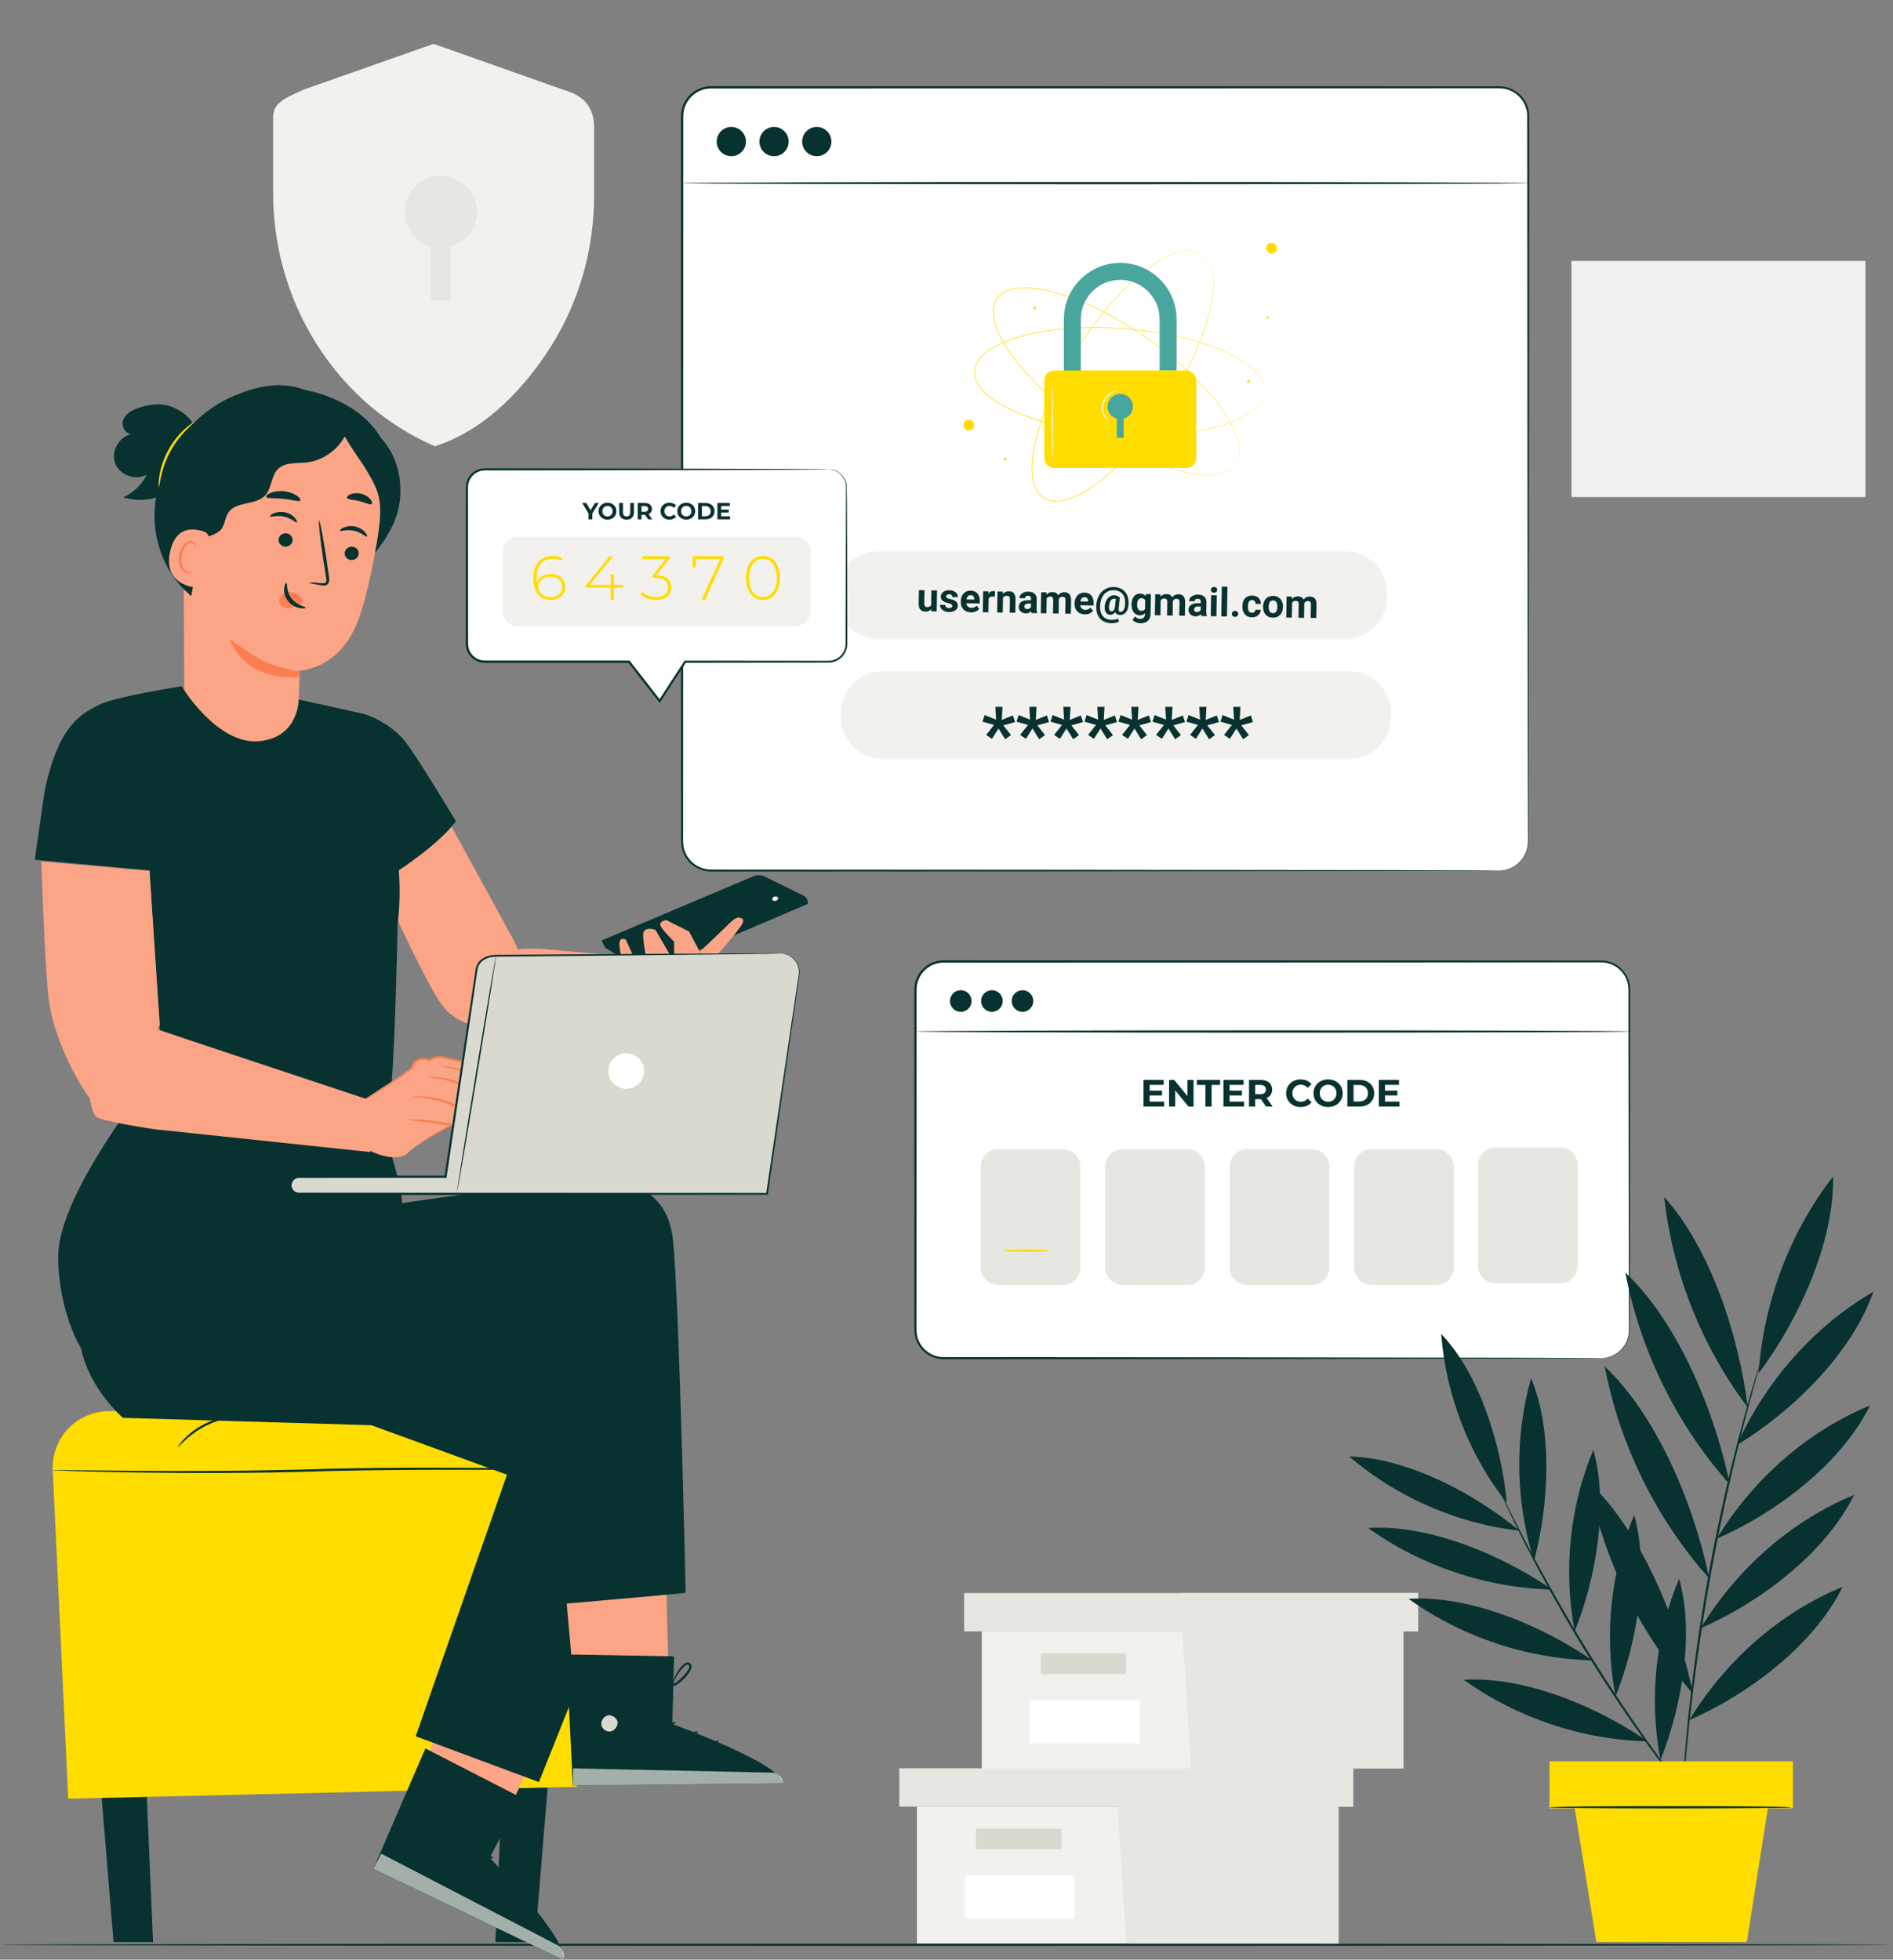 <svg width="600" height="621" viewBox="0 0 600 621" fill="none" xmlns="http://www.w3.org/2000/svg">
<rect x="0" y="0" width="600" height="621" fill="#808080" stroke="none"/>
<g clip-path="url(#clip0_28_14)">
<mask id="mask0_28_14" style="mask-type:luminance" maskUnits="userSpaceOnUse" x="0" y="0" width="600" height="621">
<path d="M600 0H0V620.979H600V0Z" fill="white"/>
</mask>
<g mask="url(#mask0_28_14)">
<path d="M178.864 28.552L137.429 13.898L96.397 28.354C91.158 30.79 86.564 32.249 86.564 37.054V60.98C86.564 77.596 90.986 94.061 100.081 108.597C107.736 120.829 119.587 133.425 137.832 141.431C154.604 136.066 167.124 121.762 174.778 109.53C183.874 94.993 188.295 78.53 188.295 61.915V40.399C188.295 33.545 184.607 30.2 178.864 28.552Z" fill="#F2F1ED"/>
<path d="M151.192 67.176C151.192 60.841 146.055 55.703 139.717 55.703C133.382 55.703 128.246 60.841 128.246 67.176C128.246 72.42 131.786 76.793 136.589 78.161V95.315H142.849V78.161C147.653 76.792 151.192 72.42 151.192 67.176Z" fill="#E7E7E1"/>
<path d="M290.635 572.516V615.959H354.166H424.238V572.516H290.635Z" fill="#F2F1ED"/>
<path d="M285.029 560.371V572.516H428.909V560.371H354.166H285.029Z" fill="#E7E7E1"/>
<path d="M356.969 615.961H424.236V572.516H428.908V560.369H354.166V571.392L356.969 615.961Z" fill="#E7E7E1"/>
<path d="M309.32 579.522V586.061H336.414V579.522H309.32Z" fill="#D9D9D0"/>
<path d="M340.624 608.046H305.832V594.238H340.624V608.046Z" fill="white"/>
<path d="M311.189 516.982V560.427H374.719H444.792V516.982H311.189Z" fill="#F2F1ED"/>
<path d="M305.583 504.838V516.983H449.466V504.838H374.72H305.583Z" fill="#E7E7E1"/>
<path d="M377.524 560.428H444.792V516.983H449.466V504.838H374.72V515.862L377.524 560.428Z" fill="#E7E7E1"/>
<path d="M329.874 523.989V530.529H356.971V523.989H329.874Z" fill="#D9D9D0"/>
<path d="M361.18 552.513H326.389V538.706H361.18V552.513Z" fill="white"/>
<path d="M598.794 616.294C598.794 616.495 464.738 616.657 299.411 616.657C134.027 616.657 0 616.495 0 616.294C0 616.092 134.027 615.93 299.411 615.93C464.738 615.93 598.794 616.092 598.794 616.294Z" fill="#08322F"/>
<path d="M475.211 275.874H225.371C220.305 275.874 216.196 271.766 216.196 266.699V36.842C216.196 31.775 220.305 27.667 225.371 27.667H475.211C480.28 27.667 484.386 31.775 484.386 36.842V266.699C484.386 271.766 480.28 275.874 475.211 275.874Z" fill="white"/>
<path d="M475.211 275.874C475.211 275.874 475.434 275.85 475.87 275.822C476.308 275.793 476.961 275.702 477.79 275.463C478.611 275.204 479.618 274.783 480.643 274.013C481.659 273.249 482.712 272.14 483.421 270.608C484.214 269.096 484.375 267.186 484.297 265.098C484.291 263.007 484.285 260.722 484.278 258.245C484.269 253.291 484.259 247.576 484.246 241.144C484.218 215.403 484.179 178.169 484.13 132.164C484.116 109.157 484.101 83.959 484.084 56.908C484.073 50.151 484.06 43.278 484.048 36.295C483.885 32.908 481.548 29.719 478.306 28.55C476.701 27.881 474.944 27.989 473.144 27.985C471.357 27.986 469.562 27.986 467.761 27.987C453.35 27.993 438.519 27.997 423.311 28.003C362.477 28.011 295.596 28.021 225.396 28.031C223.283 28.032 221.194 28.807 219.607 30.189C218.007 31.555 216.937 33.516 216.66 35.593C216.515 36.614 216.572 37.716 216.561 38.806V42.07C216.559 44.245 216.559 46.414 216.559 48.582C216.559 57.25 216.559 65.863 216.558 74.411C216.557 91.509 216.555 108.355 216.552 124.909C216.545 158.015 216.538 189.951 216.531 220.372C216.526 235.583 216.522 250.415 216.516 264.827C216.523 265.722 216.492 266.643 216.555 267.495C216.652 268.354 216.827 269.208 217.159 270.007C217.804 271.61 218.927 273.001 220.333 273.982C221.744 274.957 223.428 275.51 225.133 275.548C226.891 275.552 228.642 275.558 230.386 275.564C237.376 275.566 244.256 275.569 251.02 275.573C278.073 275.589 303.273 275.604 326.278 275.617C372.285 275.666 409.515 275.705 435.253 275.733C448.113 275.762 458.098 275.786 464.881 275.801C468.262 275.817 470.842 275.829 472.586 275.838C474.322 275.849 475.211 275.874 475.211 275.874C475.211 275.874 474.322 275.899 472.586 275.912C470.842 275.92 468.262 275.931 464.881 275.948C458.098 275.964 448.113 275.987 435.253 276.017C409.515 276.043 372.285 276.082 326.278 276.133C303.273 276.145 278.073 276.161 251.02 276.176C244.256 276.18 237.376 276.183 230.386 276.186C228.636 276.183 226.88 276.179 225.115 276.176C223.294 276.137 221.485 275.544 219.973 274.502C218.466 273.453 217.262 271.964 216.569 270.245C216.211 269.389 216.021 268.473 215.92 267.551C215.85 266.61 215.885 265.733 215.876 264.827C215.871 250.415 215.866 235.583 215.86 220.372C215.853 189.951 215.846 158.015 215.839 124.909C215.838 108.355 215.836 91.509 215.834 74.411C215.834 65.863 215.834 57.25 215.832 48.582C215.832 46.414 215.832 44.245 215.832 42.07V38.806C215.846 37.722 215.782 36.632 215.938 35.491C216.241 33.242 217.399 31.117 219.13 29.639C220.845 28.143 223.115 27.302 225.396 27.302C295.596 27.312 362.477 27.323 423.311 27.331C438.519 27.337 453.35 27.341 467.761 27.347C469.562 27.347 471.357 27.348 473.144 27.348C474.894 27.354 476.801 27.241 478.527 27.958C482 29.214 484.498 32.629 484.669 36.257C484.676 43.253 484.683 50.138 484.688 56.908C484.673 83.959 484.659 109.157 484.645 132.164C484.596 178.169 484.555 215.403 484.529 241.144C484.516 247.576 484.505 253.291 484.495 258.245C484.49 260.722 484.484 263.007 484.478 265.098C484.548 267.169 484.371 269.152 483.554 270.673C482.822 272.222 481.744 273.338 480.709 274.102C479.666 274.871 478.643 275.285 477.811 275.533C476.972 275.764 476.312 275.842 475.873 275.86C475.434 275.875 475.211 275.874 475.211 275.874Z" fill="#08322F"/>
<path d="M236.436 44.868C236.436 47.429 234.358 49.505 231.797 49.505C229.238 49.505 227.162 47.429 227.162 44.868C227.162 42.308 229.238 40.232 231.797 40.232C234.358 40.232 236.436 42.308 236.436 44.868Z" fill="#08322F"/>
<path d="M249.978 44.868C249.978 47.429 247.902 49.505 245.341 49.505C242.78 49.505 240.705 47.429 240.705 44.868C240.705 42.308 242.78 40.232 245.341 40.232C247.902 40.232 249.978 42.308 249.978 44.868Z" fill="#08322F"/>
<path d="M263.517 44.868C263.517 47.429 261.443 49.505 258.881 49.505C256.322 49.505 254.248 47.429 254.248 44.868C254.248 42.308 256.322 40.232 258.881 40.232C261.443 40.232 263.517 42.308 263.517 44.868Z" fill="#08322F"/>
<path d="M484.386 58.021C484.386 58.222 424.345 58.385 350.298 58.385C276.225 58.385 216.196 58.222 216.196 58.021C216.196 57.82 276.225 57.657 350.298 57.657C424.345 57.657 484.386 57.82 484.386 58.021Z" fill="#08322F"/>
<path d="M391.633 147.146C391.633 147.146 391.721 146.985 391.9 146.678L392.051 146.422L392.195 146.089C392.295 145.845 392.425 145.569 392.501 145.23C392.544 145.063 392.598 144.887 392.64 144.699C392.669 144.508 392.698 144.307 392.73 144.096C392.771 143.885 392.78 143.662 392.786 143.429C392.787 143.196 392.821 142.954 392.799 142.701C392.784 141.687 392.576 140.529 392.221 139.266C391.508 136.731 390.042 133.821 387.963 130.719C385.886 127.609 383.148 124.327 379.864 120.956C376.578 117.584 372.703 114.161 368.319 110.783C363.93 107.41 359.022 104.081 353.601 101.021C350.889 99.494 348.048 98.04 345.076 96.705C342.108 95.366 339.003 94.16 335.763 93.18C332.525 92.217 329.14 91.445 325.651 91.31C323.912 91.254 322.139 91.341 320.44 91.814C319.592 92.051 318.774 92.392 318.019 92.847C317.279 93.326 316.619 93.925 316.099 94.643C315.607 95.379 315.274 96.207 315.081 97.067C314.917 97.934 314.883 98.82 314.956 99.698C315.103 101.455 315.642 103.149 316.298 104.759C317.641 107.982 319.543 110.889 321.574 113.588C323.623 116.283 325.837 118.774 328.127 121.091C330.415 123.41 332.768 125.567 335.146 127.576C339.904 131.59 344.734 135.032 349.425 137.97C354.12 140.903 358.681 143.34 362.986 145.244C367.29 147.146 371.322 148.569 374.961 149.431C378.594 150.298 381.832 150.657 384.454 150.442C385.763 150.335 386.921 150.127 387.874 149.787C388.118 149.721 388.335 149.604 388.553 149.521C388.77 149.433 388.975 149.349 389.158 149.236C389.345 149.133 389.523 149.034 389.692 148.94C389.854 148.836 389.998 148.724 390.141 148.625C390.432 148.436 390.646 148.218 390.839 148.039L391.101 147.79L391.289 147.558C391.515 147.283 391.633 147.146 391.633 147.146C391.633 147.146 391.526 147.291 391.306 147.572L391.119 147.807L390.86 148.061C390.669 148.244 390.457 148.465 390.165 148.659C390.023 148.76 389.88 148.875 389.718 148.982C389.548 149.076 389.37 149.177 389.182 149.283C388.999 149.396 388.793 149.484 388.575 149.573C388.356 149.658 388.139 149.776 387.895 149.845C386.937 150.192 385.775 150.409 384.46 150.522C381.826 150.751 378.577 150.402 374.935 149.543C371.285 148.689 367.241 147.275 362.927 145.378C358.611 143.479 354.04 141.045 349.334 138.115C344.634 135.18 339.791 131.738 335.022 127.721C332.64 125.71 330.282 123.552 327.987 121.229C325.69 118.909 323.469 116.413 321.413 113.71C319.374 111.002 317.462 108.084 316.107 104.835C315.445 103.213 314.9 101.504 314.75 99.714C314.676 98.822 314.711 97.916 314.878 97.025C315.077 96.141 315.42 95.288 315.93 94.525C316.466 93.782 317.149 93.164 317.909 92.671C318.685 92.202 319.522 91.857 320.385 91.615C322.114 91.135 323.906 91.049 325.658 91.105C329.173 91.243 332.573 92.018 335.822 92.985C339.071 93.97 342.183 95.182 345.157 96.525C348.134 97.865 350.98 99.325 353.695 100.856C359.122 103.925 364.033 107.263 368.424 110.646C372.81 114.035 376.683 117.469 379.968 120.853C383.251 124.235 385.986 127.533 388.058 130.656C390.134 133.772 391.592 136.694 392.298 139.244C392.65 140.515 392.852 141.68 392.859 142.7C392.882 142.953 392.845 143.199 392.843 143.431C392.835 143.666 392.824 143.892 392.782 144.102C392.748 144.314 392.717 144.516 392.687 144.709C392.642 144.899 392.586 145.073 392.54 145.241C392.462 145.581 392.328 145.858 392.223 146.101L392.073 146.433L391.917 146.69C391.733 146.993 391.633 147.146 391.633 147.146Z" fill="#FFDD00"/>
<path d="M400.75 124.223C400.75 124.223 400.745 124.041 400.741 123.686L400.739 123.387C400.732 123.277 400.708 123.157 400.692 123.027C400.655 122.767 400.628 122.463 400.519 122.133C400.472 121.966 400.431 121.788 400.37 121.604C400.297 121.425 400.218 121.238 400.139 121.041C400.066 120.839 399.96 120.643 399.849 120.439C399.732 120.237 399.636 120.011 399.487 119.805C398.961 118.941 398.19 118.049 397.239 117.144C395.334 115.327 392.591 113.571 389.222 111.961C385.85 110.344 381.82 108.913 377.277 107.686C372.732 106.459 367.654 105.488 362.159 104.816C356.666 104.151 350.747 103.787 344.522 103.917C341.411 103.985 338.225 104.181 334.988 104.547C331.752 104.907 328.463 105.451 325.176 106.259C321.901 107.08 318.596 108.143 315.524 109.804C314.002 110.641 312.519 111.62 311.299 112.893C310.691 113.529 310.157 114.237 309.742 115.015C309.349 115.804 309.087 116.655 309.005 117.539C308.956 118.423 309.089 119.305 309.363 120.143C309.663 120.973 310.084 121.751 310.596 122.469C311.616 123.906 312.944 125.091 314.329 126.141C317.129 128.231 320.245 129.761 323.37 131.048C326.505 132.324 329.679 133.339 332.83 134.165C335.981 134.996 339.105 135.652 342.173 136.17C348.315 137.201 354.223 137.698 359.756 137.836C365.29 137.967 370.457 137.74 375.132 137.185C379.805 136.629 383.998 135.798 387.568 134.685C391.134 133.581 394.104 132.24 396.252 130.718C397.324 129.96 398.214 129.191 398.86 128.412C399.039 128.23 399.165 128.02 399.31 127.837C399.451 127.651 399.583 127.473 399.684 127.284C399.791 127.1 399.898 126.925 399.994 126.758C400.081 126.585 400.148 126.415 400.219 126.257C400.375 125.946 400.445 125.65 400.52 125.397C400.554 125.271 400.595 125.156 400.618 125.048L400.663 124.754C400.718 124.403 400.75 124.223 400.75 124.223C400.75 124.223 400.732 124.404 400.684 124.757L400.644 125.054C400.622 125.163 400.583 125.278 400.55 125.406C400.478 125.661 400.41 125.959 400.257 126.273C400.188 126.432 400.119 126.605 400.035 126.78C399.938 126.948 399.834 127.125 399.728 127.311C399.629 127.502 399.495 127.683 399.354 127.87C399.21 128.055 399.084 128.267 398.908 128.45C398.26 129.238 397.37 130.017 396.296 130.783C394.147 132.322 391.176 133.678 387.603 134.796C384.028 135.921 379.827 136.762 375.147 137.329C370.467 137.895 365.296 138.131 359.754 138.007C354.213 137.877 348.294 137.384 342.142 136.357C339.069 135.842 335.938 135.186 332.78 134.356C329.622 133.53 326.439 132.516 323.293 131.236C320.159 129.945 317.027 128.41 314.206 126.305C312.808 125.245 311.469 124.051 310.427 122.588C309.908 121.858 309.478 121.062 309.168 120.211C308.888 119.349 308.746 118.437 308.798 117.522C308.88 116.61 309.154 115.731 309.558 114.92C309.985 114.121 310.531 113.398 311.149 112.75C312.393 111.457 313.89 110.469 315.426 109.625C318.523 107.951 321.841 106.886 325.128 106.062C328.426 105.254 331.723 104.711 334.966 104.351C338.211 103.987 341.402 103.794 344.518 103.727C350.753 103.604 356.677 103.972 362.18 104.646C367.681 105.327 372.766 106.307 377.314 107.546C381.863 108.784 385.896 110.225 389.271 111.856C392.646 113.479 395.388 115.251 397.294 117.086C398.244 118.001 399.014 118.9 399.54 119.773C399.687 119.98 399.78 120.208 399.897 120.412C400.01 120.617 400.116 120.816 400.186 121.02C400.264 121.219 400.34 121.41 400.413 121.591C400.471 121.776 400.512 121.955 400.559 122.123C400.665 122.456 400.689 122.762 400.723 123.024C400.738 123.154 400.76 123.276 400.766 123.386L400.762 123.686C400.759 124.042 400.75 124.223 400.75 124.223Z" fill="#FFDD00"/>
<path d="M380.859 80.463C380.859 80.463 380.696 80.38 380.384 80.211L380.12 80.069L379.785 79.938C379.539 79.845 379.257 79.723 378.916 79.659C378.748 79.622 378.571 79.572 378.381 79.537C378.188 79.515 377.987 79.492 377.774 79.468C377.564 79.434 377.34 79.431 377.107 79.433C376.875 79.439 376.63 79.413 376.378 79.445C375.368 79.491 374.217 79.738 372.966 80.135C370.455 80.931 367.595 82.491 364.564 84.671C361.524 86.849 358.331 89.693 355.07 93.087C351.808 96.481 348.513 100.465 345.281 104.959C342.055 109.455 338.89 114.472 336.009 119.991C334.573 122.75 333.212 125.637 331.975 128.651C330.735 131.662 329.63 134.806 328.757 138.075C327.901 141.343 327.242 144.752 327.221 148.245C327.221 149.982 327.366 151.753 327.896 153.436C328.162 154.273 328.526 155.082 329.006 155.821C329.509 156.543 330.129 157.184 330.865 157.68C331.616 158.148 332.455 158.454 333.321 158.619C334.193 158.754 335.079 158.76 335.954 158.658C337.705 158.453 339.381 157.859 340.968 157.15C344.146 155.702 346.989 153.704 349.62 151.586C352.247 149.45 354.664 147.155 356.902 144.791C359.148 142.429 361.224 140.004 363.155 137.563C367.012 132.676 370.291 127.733 373.073 122.949C375.85 118.16 378.138 113.523 379.899 109.158C381.659 104.793 382.949 100.716 383.691 97.052C384.438 93.393 384.691 90.146 384.39 87.53C384.241 86.226 383.993 85.076 383.622 84.134C383.548 83.892 383.425 83.68 383.335 83.465C383.239 83.251 383.149 83.047 383.031 82.869C382.922 82.686 382.818 82.51 382.719 82.344C382.608 82.186 382.492 82.045 382.387 81.908C382.188 81.623 381.964 81.414 381.777 81.23L381.521 80.975L381.283 80.794C381.002 80.578 380.859 80.463 380.859 80.463C380.859 80.463 381.009 80.566 381.295 80.778L381.536 80.955L381.801 81.207C381.989 81.391 382.218 81.596 382.419 81.881C382.525 82.018 382.644 82.159 382.756 82.318C382.857 82.485 382.963 82.66 383.075 82.843C383.195 83.022 383.288 83.226 383.385 83.44C383.476 83.655 383.604 83.869 383.679 84.112C384.058 85.058 384.313 86.213 384.47 87.522C384.784 90.148 384.543 93.405 383.804 97.074C383.071 100.75 381.789 104.838 380.034 109.213C378.278 113.588 375.997 118.236 373.224 123.036C370.442 127.83 367.163 132.782 363.305 137.681C361.371 140.126 359.293 142.559 357.046 144.927C354.804 147.298 352.382 149.6 349.748 151.743C347.108 153.869 344.257 155.876 341.053 157.337C339.452 158.054 337.76 158.654 335.978 158.862C335.087 158.966 334.18 158.962 333.287 158.822C332.397 158.654 331.53 158.338 330.753 157.854C329.993 157.342 329.352 156.68 328.834 155.937C328.341 155.176 327.969 154.35 327.699 153.497C327.162 151.786 327.018 149.996 327.015 148.244C327.038 144.725 327.702 141.301 328.562 138.023C329.438 134.742 330.548 131.592 331.793 128.575C333.032 125.557 334.399 122.664 335.84 119.901C338.731 114.376 341.904 109.357 345.142 104.858C348.385 100.363 351.691 96.38 354.965 92.986C358.237 89.595 361.441 86.752 364.494 84.577C367.542 82.402 370.416 80.846 372.941 80.059C374.199 79.665 375.358 79.423 376.375 79.383C376.629 79.353 376.874 79.381 377.108 79.377C377.343 79.378 377.566 79.38 377.778 79.415C377.992 79.442 378.194 79.467 378.388 79.491C378.578 79.53 378.757 79.579 378.926 79.619C379.267 79.687 379.551 79.812 379.795 79.909L380.133 80.046L380.395 80.193C380.705 80.369 380.859 80.463 380.859 80.463Z" fill="#FFDD00"/>
<path d="M308.278 133.502C308.947 134.169 308.947 135.253 308.278 135.92C307.611 136.589 306.529 136.589 305.862 135.92C305.193 135.253 305.193 134.169 305.862 133.502C306.529 132.834 307.611 132.834 308.278 133.502Z" fill="#FFDD00"/>
<path d="M404.764 78.66C404.764 79.604 403.999 80.37 403.053 80.37C402.109 80.37 401.343 79.604 401.343 78.66C401.343 77.716 402.109 76.949 403.053 76.949C403.999 76.949 404.764 77.716 404.764 78.66Z" fill="#FFDD00"/>
<path d="M319.078 145.505C319.078 145.744 318.882 145.938 318.643 145.938C318.404 145.938 318.208 145.744 318.208 145.505C318.208 145.264 318.404 145.068 318.643 145.068C318.882 145.068 319.078 145.264 319.078 145.505Z" fill="#FFDD00"/>
<path d="M328.354 97.583C328.354 97.822 328.159 98.018 327.919 98.018C327.678 98.018 327.484 97.822 327.484 97.583C327.484 97.343 327.678 97.148 327.919 97.148C328.159 97.148 328.354 97.343 328.354 97.583Z" fill="#FFDD00"/>
<path d="M396.173 120.876C396.173 121.115 395.978 121.31 395.738 121.31C395.499 121.31 395.303 121.115 395.303 120.876C395.303 120.635 395.499 120.441 395.738 120.441C395.978 120.441 396.173 120.635 396.173 120.876Z" fill="#FFDD00"/>
<path d="M402.213 100.615C402.213 100.856 402.018 101.05 401.779 101.05C401.538 101.05 401.343 100.856 401.343 100.615C401.343 100.376 401.538 100.18 401.779 100.18C402.018 100.18 402.213 100.376 402.213 100.615Z" fill="#FFDD00"/>
<path d="M372.924 117.42H367.548V101.18C367.548 96.39 364.836 92.221 360.869 90.127C360.824 90.103 360.78 90.081 360.736 90.059C359.032 89.186 357.104 88.694 355.063 88.694C350.923 88.694 347.248 90.717 344.975 93.828C344.936 93.882 344.897 93.937 344.857 93.992C343.42 96.025 342.575 98.506 342.575 101.18L342.566 121.527L337.201 117.42V101.18C337.201 91.331 345.214 83.319 355.063 83.319C364.911 83.319 372.924 91.331 372.924 101.18V105.354V105.508V115.957V116.197V117.42Z" fill="#48A69E"/>
<path d="M375.982 148.305H334.141C332.401 148.305 330.992 146.894 330.992 145.155V120.569C330.992 118.829 332.401 117.418 334.141 117.418H337.215H375.982C377.722 117.418 379.131 118.829 379.131 120.569V145.155C379.131 146.894 377.722 148.305 375.982 148.305Z" fill="#FFDD00"/>
<path d="M356.159 138.708H353.964V132.691C352.278 132.211 351.038 130.677 351.038 128.838C351.038 126.615 352.841 124.814 355.063 124.814C357.284 124.814 359.085 126.615 359.085 128.838C359.085 130.677 357.845 132.211 356.159 132.691V138.708Z" fill="#48A69E"/>
<path d="M333.559 145.375C333.448 145.375 333.359 140.224 333.359 133.871C333.359 127.517 333.448 122.368 333.559 122.368C333.67 122.368 333.758 127.517 333.758 133.871C333.758 140.224 333.67 145.375 333.559 145.375Z" fill="#FAFAF7"/>
<path d="M351.909 133.996C351.896 134.015 351.722 133.934 351.439 133.729C351.155 133.526 350.778 133.178 350.403 132.671C349.65 131.687 348.964 129.899 349.41 127.969C349.877 126.043 351.292 124.752 352.406 124.21C352.968 123.926 353.46 123.785 353.804 123.73C354.15 123.674 354.345 123.678 354.348 123.702C354.365 123.778 353.585 123.85 352.541 124.457C351.513 125.038 350.228 126.281 349.799 128.06C349.386 129.842 349.976 131.531 350.635 132.51C351.295 133.52 351.958 133.936 351.909 133.996Z" fill="#FAFAF7"/>
<path d="M426.534 202.439H278.31C271.115 202.439 265.28 196.604 265.28 189.407V187.803C265.28 180.606 271.115 174.772 278.31 174.772H426.534C433.731 174.772 439.565 180.606 439.565 187.803V189.407C439.565 196.604 433.731 202.439 426.534 202.439Z" fill="#F2F1ED"/>
<path d="M427.817 240.375H279.593C272.396 240.375 266.562 234.541 266.562 227.344V225.74C266.562 218.543 272.396 212.708 279.593 212.708H427.817C435.014 212.708 440.845 218.543 440.845 225.74V227.344C440.845 234.541 435.014 240.375 427.817 240.375Z" fill="#F2F1ED"/>
<path d="M48.508 615.456H35.986L31.344 559.088H46.088L48.508 615.456Z" fill="#08322F"/>
<path d="M157.027 615.456H169.547L174.19 559.088H159.445L157.027 615.456Z" fill="#08322F"/>
<path d="M182.796 566.225L21.625 570.008L16.72 465.908C16.241 455.716 24.375 447.189 34.579 447.189H171.896C182.257 447.189 190.45 455.969 189.733 466.305L182.796 566.225Z" fill="#FFDD00"/>
<path d="M191.059 465.552C191.059 465.565 190.906 465.578 190.61 465.59C190.273 465.6 189.836 465.614 189.288 465.631C188.078 465.648 186.376 465.674 184.208 465.706C179.747 465.722 173.376 465.745 165.524 465.773C149.75 465.8 127.955 465.622 103.899 466.18C79.831 466.98 58.017 466.843 42.245 466.604C34.357 466.48 27.975 466.326 23.566 466.193C21.4 466.119 19.699 466.06 18.489 466.02C17.941 465.993 17.506 465.972 17.169 465.955C16.873 465.937 16.72 465.922 16.72 465.908C16.72 465.895 16.873 465.887 17.171 465.88C17.508 465.88 17.944 465.877 18.492 465.874C19.702 465.881 21.404 465.894 23.572 465.91C28.032 465.952 34.401 466.014 42.252 466.089C58.025 466.197 79.815 466.252 103.881 465.453C127.955 464.894 149.752 465.154 165.526 465.259C173.378 465.327 179.747 465.383 184.208 465.422C186.376 465.449 188.078 465.47 189.288 465.482C189.836 465.496 190.271 465.508 190.61 465.516C190.906 465.529 191.059 465.538 191.059 465.552Z" fill="#08322F"/>
<path d="M75.51 448.815C75.555 449.059 70.46 449.147 65.046 451.955C59.592 454.692 56.532 458.766 56.361 458.587C56.297 458.54 56.958 457.467 58.358 455.997C59.75 454.529 61.947 452.724 64.715 451.308C67.485 449.899 70.236 449.178 72.242 448.913C74.254 448.641 75.51 448.737 75.51 448.815Z" fill="#08322F"/>
<path d="M141.799 259.545L161.502 295.534C161.502 295.534 165.757 302.579 166.867 310.056C167.825 316.51 165.905 323.466 163.243 324.372C157.499 326.327 146.62 326.684 140.399 318.901C134.734 311.814 118.25 274.6 118.25 274.6L141.799 259.545Z" fill="#FBA586"/>
<path d="M213.403 533.98C213.45 533.979 213.496 533.503 213.364 532.656C213.224 531.814 212.878 530.585 212.024 529.282C211.804 528.965 211.586 528.621 211.225 528.309C210.884 527.999 210.294 527.761 209.726 527.971C209.442 528.061 209.161 528.32 209.062 528.638C208.955 528.959 209.008 529.278 209.092 529.537C209.278 530.07 209.557 530.45 209.79 530.891C210.31 531.766 210.74 532.638 211.404 533.624C211.74 534.127 212.495 534.544 213.185 534.425C213.863 534.34 214.411 534.01 214.905 533.663C215.863 532.968 216.706 532.178 217.432 531.334C217.794 530.913 218.124 530.478 218.428 530.038C218.712 529.6 219.049 529.157 219.176 528.548C219.305 527.961 219.082 527.19 218.417 526.924C217.741 526.681 217.192 527.02 216.815 527.287C216.052 527.92 215.593 528.571 215.127 529.2C214.241 530.454 213.75 531.607 213.473 532.41C213.201 533.22 213.137 533.688 213.185 533.702C213.322 533.758 213.776 531.891 215.578 529.531C216.025 528.973 216.58 528.292 217.2 527.82C217.516 527.593 217.912 527.447 218.151 527.569C218.404 527.659 218.544 528.038 218.462 528.404C218.382 528.78 218.098 529.185 217.806 529.606C217.512 530.021 217.193 530.429 216.846 530.825C216.151 531.617 215.344 532.366 214.442 533.02C214.008 533.333 213.534 533.59 213.095 533.643C212.653 533.698 212.305 533.523 212.014 533.144C211.462 532.341 210.931 531.348 210.421 530.523C210.176 530.092 209.881 529.674 209.754 529.315C209.618 528.936 209.694 528.692 209.957 528.585C210.564 528.336 211.154 529.021 211.564 529.603C213.27 532.021 213.249 534.029 213.403 533.98Z" fill="#08322F"/>
<path d="M179.032 535.157L161.966 572.143L134.428 559.42L152.078 513.645L179.032 535.157Z" fill="#FBA586"/>
<path d="M165.192 569.675L155.22 588.688C155.22 588.688 180.743 615.078 178.345 620.979L118.345 592.211L134.829 554.073L165.192 569.675Z" fill="#08322F"/>
<path d="M178.345 620.979C178.692 620.126 178.456 618.846 177.797 617.278C178.341 618.077 179.222 619.715 178.345 620.979Z" fill="white"/>
<path d="M178.345 620.979L169.257 616.621L118.345 592.211L120.842 587.427L177.436 616.797C177.436 616.797 177.593 616.978 177.797 617.277C178.456 618.845 178.692 620.126 178.345 620.979Z" fill="#A3B0AA"/>
<path d="M156.338 588.847C156.189 589.136 154.659 588.568 152.765 588.819C150.866 589.019 149.515 589.934 149.299 589.688C149.057 589.501 150.336 587.959 152.634 587.695C154.927 587.411 156.531 588.61 156.338 588.847Z" fill="#08322F"/>
<path d="M161.385 594.47C161.315 594.785 159.807 594.675 158.217 595.438C156.606 596.152 155.712 597.372 155.427 597.22C155.129 597.134 155.748 595.32 157.743 594.411C159.727 593.484 161.512 594.187 161.385 594.47Z" fill="#08322F"/>
<path d="M161.345 603.715C161.05 603.649 161.344 601.992 162.866 600.747C164.379 599.492 166.063 599.522 166.071 599.825C166.12 600.145 164.818 600.58 163.585 601.62C162.327 602.631 161.65 603.825 161.345 603.715Z" fill="#08322F"/>
<path d="M159.2 581.524C158.948 581.733 157.799 580.684 156.088 580.003C154.393 579.285 152.838 579.224 152.806 578.899C152.737 578.607 154.516 578.124 156.52 578.957C158.529 579.772 159.455 581.364 159.2 581.524Z" fill="#08322F"/>
<path d="M170.813 564.738L215.797 452.158C215.797 452.158 214.787 432.95 211.249 426.884C207.711 420.818 100.547 385.434 100.547 385.434C100.547 385.434 73.25 378.861 55.053 385.434C36.856 392.004 23.207 414.751 25.734 427.389C28.262 440.025 38.929 449.309 38.929 449.309L117.733 451.652L160.687 467.322L131.761 550.221L170.813 564.738Z" fill="#08322F"/>
<path d="M210.825 487.807L211.839 528.529L181.512 529.271L177.143 480.404L210.825 487.807Z" fill="#FBA586"/>
<path d="M213.643 524.891L213.091 546.355C213.091 546.355 247.642 558.766 248.097 565.117L181.558 565.792L179.512 524.295L213.643 524.891Z" fill="#08322F"/>
<path d="M192.487 543.678C191.203 544.043 190.327 545.501 190.639 546.799C190.951 548.098 192.424 549 193.715 548.657C195.004 548.315 196.11 546.597 195.655 545.343C195.2 544.087 193.408 543.123 192.239 543.765" fill="#D9D9D0"/>
<path d="M248.097 565.117C248.031 564.2 247.255 563.157 245.975 562.043C246.817 562.52 248.323 563.599 248.097 565.117Z" fill="white"/>
<path d="M181.557 565.792L181.687 560.399L245.434 561.769C245.434 561.769 245.656 561.863 245.973 562.043C247.253 563.157 248.031 564.2 248.097 565.117L182.825 565.779L181.557 565.792Z" fill="#A3B0AA"/>
<path d="M214.165 546.004C214.158 546.329 212.534 546.492 210.947 547.554C209.331 548.572 208.522 549.989 208.221 549.863C207.92 549.803 208.386 547.856 210.331 546.604C212.264 545.337 214.234 545.705 214.165 546.004Z" fill="#08322F"/>
<path d="M221.173 548.82C221.25 549.134 219.848 549.701 218.758 551.085C217.628 552.439 217.365 553.929 217.041 553.917C216.737 553.971 216.494 552.07 217.881 550.375C219.253 548.666 221.164 548.51 221.173 548.82Z" fill="#08322F"/>
<path d="M225.222 557.133C224.927 557.203 224.459 555.585 225.276 553.797C226.078 552.004 227.604 551.287 227.744 551.555C227.93 551.821 226.952 552.786 226.306 554.264C225.624 555.726 225.544 557.096 225.222 557.133Z" fill="#08322F"/>
<path d="M213.501 538.168C213.368 538.466 211.871 538.032 210.036 538.176C208.199 538.282 206.776 538.912 206.604 538.636C206.413 538.403 207.796 537.186 209.959 537.048C212.122 536.892 213.657 537.91 213.501 538.168Z" fill="#08322F"/>
<path d="M193.116 374.752C193.116 374.752 211.285 373.299 213.308 393.014C215.329 412.729 217.315 504.729 217.315 504.729L174.853 508.266L168.282 414.246L100.548 385.435C100.548 385.435 180.983 372.225 193.116 374.752Z" fill="#08322F"/>
<path d="M118.222 348.15C118.222 348.15 129.249 379.066 127.15 382.512C125.049 385.958 96.692 400.137 96.692 400.137L25.736 427.389C25.736 427.389 18.448 415.796 18.448 397.989C18.448 380.182 43.129 348.15 43.129 348.15H118.222Z" fill="#08322F"/>
<path d="M97.19 383.856C97.186 383.867 97.298 383.927 97.523 384.035C97.782 384.155 98.115 384.308 98.53 384.501C99.466 384.917 100.779 385.502 102.46 386.249C105.944 387.766 110.947 389.947 117.21 392.675C129.866 398.123 147.606 405.759 168.133 414.596L167.904 414.273C168.547 423.559 169.243 433.59 169.962 443.968C171.688 468.225 173.28 490.592 174.538 508.288L174.561 508.608L174.88 508.58C187.794 507.448 198.392 506.517 205.814 505.866C209.463 505.524 212.327 505.257 214.33 505.07C215.273 504.972 216.011 504.895 216.557 504.839C217.059 504.782 217.316 504.744 217.315 504.729C217.313 504.712 217.053 504.717 216.548 504.744C216.001 504.778 215.262 504.824 214.315 504.884C212.309 505.032 209.438 505.242 205.783 505.509C198.358 506.095 187.751 506.931 174.827 507.952L175.169 508.245C173.954 490.544 172.418 468.175 170.752 443.912C170.022 433.537 169.316 423.506 168.662 414.22L168.645 413.987L168.432 413.896C147.86 405.164 130.081 397.618 117.399 392.234C111.098 389.593 106.066 387.482 102.562 386.013C100.86 385.313 99.53 384.768 98.582 384.379C98.155 384.211 97.817 384.077 97.55 383.973C97.316 383.887 97.194 383.845 97.19 383.856Z" fill="#08322F"/>
<path d="M40.76 386.948C40.778 387 41.485 386.803 42.751 386.404C44.16 385.95 45.953 385.372 48.094 384.682C52.601 383.252 58.856 381.26 65.973 380.164C73.091 379.066 79.677 379.406 84.277 380.399C88.898 381.355 91.554 382.674 91.613 382.524C91.632 382.484 90.989 382.122 89.766 381.592C88.546 381.056 86.72 380.408 84.397 379.853C79.765 378.702 73.06 378.267 65.855 379.38C58.652 380.489 52.386 382.583 47.915 384.151C45.677 384.945 43.881 385.627 42.648 386.113C41.414 386.603 40.741 386.898 40.76 386.948Z" fill="#08322F"/>
<path d="M50.787 370.652C50.807 370.776 53.164 370.317 56.992 370.615C58.902 370.75 61.176 371.043 63.708 371.336C66.236 371.636 69.011 371.978 71.884 372.522C77.649 373.548 82.608 375.555 85.787 377.678C88.996 379.766 90.498 381.671 90.608 381.562C90.639 381.537 90.315 381.028 89.578 380.228C88.842 379.432 87.702 378.329 86.101 377.214C82.94 374.924 77.867 372.779 72.031 371.743C69.122 371.192 66.325 370.871 63.787 370.61C61.252 370.358 58.964 370.12 57.021 370.057C55.081 369.987 53.504 370.098 52.429 370.262C51.354 370.425 50.778 370.604 50.787 370.652Z" fill="#08322F"/>
<path d="M96.27 134.751L63.706 141.649C60.557 141.859 58.091 144.445 58.031 147.601L58.422 218.071C58.449 222.885 60.062 227.557 63.011 231.361L66.116 235.366C73.197 244.498 87.54 243.578 92.948 233.366C93.326 232.653 93.587 232.028 93.698 231.523C93.807 230.888 93.976 230.47 94.006 229.931L94.625 223.062C94.943 216.786 94.986 210.411 94.987 210.47C94.987 210.47 108.313 208.786 111.727 191.615C113.425 183.077 113.541 168.973 113.263 157.431C113.011 147.042 106.639 134.059 96.27 134.751Z" fill="#FBA586"/>
<path d="M95.076 206.144C95.076 206.144 82.42 206.397 71.173 199.029C71.173 199.029 74.203 208.207 80.071 211.548C83.548 213.527 88.343 214.992 94.799 214.639L95.076 206.144Z" fill="#FB7E53"/>
<path d="M144.497 260.246C144.497 260.246 131.804 239.081 128.283 234.801C124.98 230.789 120.724 228.422 117.885 227.179C116.305 226.488 114.643 226.013 112.944 225.717L94.691 221.676C94.691 221.676 94.659 234.134 81.606 234.905C68.551 235.676 57.559 217.491 57.559 217.491C57.559 217.491 36.47 220.752 31.424 223.348C26.378 225.944 18.449 229.241 14.085 251.091L11.022 272.467L47.385 275.828L50.864 329.863L68.898 342.42C68.898 342.42 118.894 355.42 122.088 356.278C125.283 357.138 126.34 275.828 126.34 275.828C126.34 275.828 139.182 267.526 144.497 260.246Z" fill="#08322F"/>
<path d="M120.564 251.158C120.611 251.14 120.857 251.695 121.266 252.716C121.681 253.734 122.211 255.236 122.801 257.112C123.986 260.862 125.285 266.164 126.021 272.129C126.747 278.099 126.764 283.558 126.519 287.482C126.399 289.446 126.248 291.029 126.089 292.117C125.94 293.207 125.834 293.806 125.783 293.8C125.733 293.794 125.744 293.185 125.807 292.092C125.877 290.999 125.951 289.415 126.004 287.46C126.117 283.552 126.017 278.141 125.298 272.218C124.568 266.298 123.359 261.024 122.308 257.257C121.785 255.373 121.331 253.853 120.999 252.81C120.674 251.764 120.516 251.175 120.564 251.158Z" fill="#08322F"/>
<path d="M50.636 324.764L47.386 276.003L13.092 273.014C13.092 273.014 14.22 306.469 15.39 316.413C17.074 330.717 27.71 349.825 33.972 354.049C35.175 354.86 41.007 347.687 44.041 339.983C47.291 331.73 50.636 324.764 50.636 324.764Z" fill="#FBA586"/>
<path d="M96.292 123.431C88.492 120.647 80.877 122.497 73.297 125.833C65.717 129.17 59.405 135.109 55.116 142.194C50.599 149.656 48.253 158.536 49.185 167.208C50.117 175.881 54.465 184.264 61.438 189.506C70.961 196.662 84.663 197.167 95.268 191.743C105.872 186.317 113.286 175.563 115.802 163.919C117.536 155.899 117.062 147.295 113.732 139.796C110.4 132.295 104.082 126.015 96.292 123.431Z" fill="#08322F"/>
<path d="M68.604 146.741C70.322 143.873 70.474 140.357 71.513 137.179C73.803 130.181 80.602 125.443 87.785 123.824C94.469 122.317 101.97 124.226 109.039 127.972C113.885 130.54 118.211 134.289 120.901 139.068C124.471 145.411 124.694 153.519 121.477 160.049L85.688 148.224C81.748 150.462 77.717 152.735 73.265 153.586C71.958 153.835 70.582 153.952 69.325 153.519C68.067 153.085 66.965 151.985 66.882 150.658C66.793 149.208 67.857 147.987 68.604 146.741Z" fill="#08322F"/>
<path d="M108.036 138.252L74.77 139.391C71.631 139.05 68.754 141.169 68.147 144.267L60.268 191.18C64.366 196.985 75.621 204.713 81.328 208.26C86.247 211.317 93.629 212.568 93.625 212.598C93.625 212.598 107.041 213.254 113.384 196.937C116.539 188.823 119.103 174.954 120.833 163.538C122.389 153.264 118.368 139.371 108.036 138.252Z" fill="#FBA586"/>
<path d="M113.659 175.704C113.451 176.857 112.303 177.632 111.095 177.437C109.889 177.243 109.078 176.152 109.284 174.998C109.492 173.846 110.64 173.07 111.845 173.264C113.054 173.458 113.866 174.552 113.659 175.704Z" fill="#08322F"/>
<path d="M116.292 170.057C115.963 170.282 114.584 168.711 112.25 168.211C109.927 167.679 107.956 168.509 107.765 168.169C107.668 168.015 108.051 167.565 108.914 167.183C109.765 166.802 111.129 166.548 112.581 166.869C114.032 167.19 115.137 167.99 115.721 168.69C116.318 169.396 116.453 169.959 116.292 170.057Z" fill="#08322F"/>
<path d="M92.705 171.465C92.498 172.619 91.35 173.394 90.142 173.199C88.937 173.003 88.125 171.914 88.332 170.761C88.538 169.609 89.686 168.833 90.892 169.027C92.1 169.221 92.912 170.312 92.705 171.465Z" fill="#08322F"/>
<path d="M94.096 165.555C93.766 165.778 92.385 164.208 90.053 163.709C87.73 163.177 85.76 164.007 85.568 163.667C85.472 163.514 85.853 163.062 86.718 162.681C87.569 162.3 88.933 162.046 90.385 162.366C91.836 162.689 92.942 163.489 93.526 164.188C94.122 164.892 94.255 165.457 94.096 165.555Z" fill="#08322F"/>
<path d="M97.993 184.654C98.011 184.519 99.513 184.582 101.928 184.791C102.537 184.858 103.125 184.863 103.314 184.479C103.548 184.078 103.436 183.382 103.298 182.628C103.051 181.065 102.792 179.429 102.52 177.712C101.474 170.728 100.854 165.036 101.135 164.996C101.416 164.956 102.494 170.585 103.54 177.571C103.784 179.29 104.018 180.929 104.238 182.497C104.318 183.223 104.54 184.074 104.042 184.901C103.785 185.311 103.277 185.54 102.873 185.56C102.466 185.595 102.13 185.528 101.832 185.481C99.441 185.097 97.973 184.788 97.993 184.654Z" fill="#08322F"/>
<path d="M95.789 190.062C95.192 188.771 93.853 187.842 92.36 187.684C91.324 187.572 90.198 187.839 89.404 188.53C88.611 189.221 88.227 190.365 88.617 191.272C89.055 192.293 90.325 192.781 91.505 192.707C92.688 192.631 93.804 192.105 94.872 191.572C95.167 191.424 95.471 191.272 95.687 191.027C95.904 190.786 96.015 190.43 95.871 190.159" fill="#FB7E53"/>
<path d="M90.78 184.779C91.164 184.84 90.62 187.373 92.397 189.638C94.168 191.91 96.93 192.211 96.873 192.568C96.873 192.734 96.165 192.931 95.02 192.715C93.894 192.512 92.341 191.799 91.254 190.413C90.171 189.025 89.921 187.431 90.059 186.373C90.191 185.295 90.61 184.728 90.78 184.779Z" fill="#08322F"/>
<path d="M95.194 158.563C94.827 159.147 92.563 158.342 89.756 158.078C86.954 157.76 84.575 158.082 84.335 157.435C84.233 157.129 84.747 156.614 85.771 156.194C86.788 155.773 88.324 155.497 90.006 155.67C91.688 155.846 93.136 156.432 94.044 157.054C94.961 157.675 95.358 158.284 95.194 158.563Z" fill="#08322F"/>
<path d="M117.823 159.716C117.298 160.156 115.812 159.257 113.885 158.814C111.975 158.302 110.24 158.396 109.983 157.761C109.876 157.457 110.248 156.981 111.072 156.635C111.885 156.288 113.153 156.135 114.471 156.463C115.789 156.792 116.835 157.522 117.39 158.209C117.955 158.901 118.06 159.496 117.823 159.716Z" fill="#08322F"/>
<path d="M63.598 140.753C68.645 131.574 85.507 120.828 95.618 123.562L110.055 136.606C107.965 141.989 102.701 145.999 96.956 146.582C93.887 146.893 90.354 146.449 88.143 148.6C85.885 150.795 86.183 154.699 84.031 156.998C81.047 160.186 74.883 158.792 72.409 162.388C71.328 163.958 71.311 166.085 70.202 167.638C68.724 169.705 62.412 171.451 60.183 170.23C57.956 169.008 58.746 164.96 58.386 162.687C57.771 158.802 58.689 157.031 59.524 155.094C61.504 150.505 61.19 145.131 63.598 140.753Z" fill="#08322F"/>
<path d="M66.802 173.614C67.071 172.355 66.259 169.073 65.059 168.61C61.853 167.373 55.814 166.344 53.932 174.76C51.361 186.263 63.44 186.473 63.534 186.147C63.609 185.893 65.871 177.96 66.802 173.614Z" fill="#FBA586"/>
<path d="M60.995 181.003C60.952 180.956 60.763 181.098 60.391 181.179C60.027 181.256 59.434 181.232 58.886 180.874C57.77 180.156 57.179 177.998 57.586 175.913C57.791 174.858 58.233 173.911 58.789 173.168C59.328 172.405 60.002 171.939 60.639 171.968C61.279 171.963 61.631 172.425 61.699 172.781C61.782 173.138 61.657 173.35 61.713 173.383C61.738 173.42 62.003 173.245 62.017 172.749C62.021 172.509 61.946 172.208 61.726 171.926C61.499 171.641 61.119 171.436 60.682 171.386C59.782 171.25 58.801 171.889 58.19 172.703C57.531 173.511 57.009 174.57 56.779 175.753C56.335 178.088 57.036 180.524 58.591 181.376C59.353 181.767 60.084 181.675 60.493 181.481C60.912 181.277 61.03 181.033 60.995 181.003Z" fill="#FB7E53"/>
<path d="M61.646 137.305C62.322 133.684 58.209 130.513 54.82 129.068C51.432 127.624 47.506 128.038 44.015 129.22C41.973 129.911 39.843 131.032 39.06 133.04C38.276 135.048 39.842 137.882 41.961 137.487C37.923 138.119 35.095 142.865 36.461 146.717C37.827 150.569 43.013 152.474 46.546 150.421C44.967 153.569 42.277 156.147 39.064 157.59C44.881 159.493 51.665 158.061 56.216 153.972C60.767 149.882 62.915 143.292 61.646 137.305Z" fill="#08322F"/>
<path d="M50.342 154.333C50.258 154.33 50.18 152.959 50.522 150.774C50.858 148.595 51.716 145.616 53.334 142.641C54.962 139.669 57.004 137.335 58.653 135.873C60.304 134.402 61.498 133.727 61.546 133.797C61.733 133.985 57.163 137.153 54.018 143.014C50.791 148.829 50.602 154.387 50.342 154.333Z" fill="#FFDD00"/>
<path d="M107.304 132.505C107.539 137.415 113.649 144.735 116.151 148.967C120.925 157.04 121.699 159.578 118.875 175.247C122.668 170.332 125.776 165.41 126.636 159.261C127.495 153.113 126.324 146.595 122.852 141.45C119.379 136.304 113.509 132.696 107.304 132.505Z" fill="#08322F"/>
<path d="M154.576 361.155C153.998 362.055 152.937 362.568 151.886 362.365C151.677 362.325 151.461 362.261 151.24 362.163C149.786 361.522 150.249 358.47 150.249 358.47L143.156 356.534C143.156 356.534 133.137 361.598 129.377 365.259C125.617 368.919 117.442 364.775 117.442 364.775L109.025 352.666L130.65 338.469C130.65 338.469 129.758 339.099 130.911 336.949C132.063 334.798 136.148 336.086 136.148 336.086C136.914 335.043 139.682 334.932 139.682 334.932L151.191 337.499C153.563 338.028 155.568 339.603 156.644 341.78L160.751 350.097C160.751 350.097 162.762 355.986 162.207 357.246C161.367 359.151 159.331 358.492 159.331 358.492C159.331 358.492 158.37 362.124 157.387 362.15C156.404 362.177 154.576 361.155 154.576 361.155Z" fill="#FBA586"/>
<path d="M130.941 347.504C130.941 347.626 132.505 347.644 134.983 348.013C137.451 348.396 140.842 349.194 144.304 350.794C146.035 351.586 147.613 352.488 148.985 353.403C150.31 354.345 151.71 355.149 152.053 356.223C152.227 356.749 152.072 357.248 151.78 357.599C151.495 357.947 151.132 358.159 150.823 358.251C150.185 358.438 149.806 358.223 149.785 358.291C149.756 358.304 150.113 358.65 150.888 358.532C151.263 358.471 151.709 358.274 152.094 357.875C152.484 357.499 152.761 356.781 152.56 356.079C152.38 355.372 151.856 354.787 151.283 354.288C150.692 353.807 150.074 353.312 149.373 352.836C147.992 351.868 146.385 350.926 144.614 350.115C141.071 348.477 137.575 347.744 135.049 347.491C132.51 347.251 130.937 347.42 130.941 347.504Z" fill="#FB7E53"/>
<path d="M129.347 354.846C129.337 355.069 134.098 355.368 139.887 356.321C145.681 357.255 150.291 358.479 150.353 358.266C150.38 358.17 149.259 357.745 147.397 357.213C145.535 356.678 142.926 356.061 140.006 355.584C137.089 355.111 134.42 354.867 132.485 354.782C130.549 354.697 129.351 354.748 129.347 354.846Z" fill="#FB7E53"/>
<path d="M154.539 360.853C154.579 360.849 154.677 360.426 154.817 359.628C154.95 358.829 155.121 357.672 155.183 356.216C155.21 355.49 155.215 354.688 155.105 353.82C155.011 352.949 154.699 352.009 154.229 351.161C153.346 349.461 152.06 347.662 150.333 346.232C148.611 344.816 146.869 343.592 145.057 342.829C143.257 342.071 141.535 341.75 140.105 341.535C138.669 341.332 137.506 341.242 136.701 341.189C135.897 341.137 135.45 341.133 135.443 341.183C135.426 341.302 137.2 341.549 140.016 342.055C141.416 342.334 143.081 342.702 144.783 343.461C146.473 344.206 148.184 345.43 149.847 346.799C151.513 348.185 152.717 349.836 153.624 351.488C154.596 353.077 154.629 354.785 154.655 356.208C154.638 359.057 154.379 360.841 154.539 360.853Z" fill="#FB7E53"/>
<path d="M139.934 337.951C139.923 338.062 141.661 338.29 144.41 338.904C147.047 339.597 151.316 340.243 153.371 344.195C155.664 347.834 157.581 351.246 158.292 353.952C159.064 356.647 158.783 358.426 158.937 358.428C158.976 358.434 159.089 358.003 159.133 357.202C159.184 356.401 159.135 355.225 158.802 353.821C158.197 350.979 156.308 347.452 154.001 343.792C153.411 342.872 152.761 341.989 151.977 341.266C151.196 340.528 150.249 340.048 149.371 339.69C147.588 338.978 145.915 338.648 144.515 338.386C141.707 337.9 139.943 337.856 139.934 337.951Z" fill="#FB7E53"/>
<path d="M132.188 363.044C132.201 363.062 132.457 362.906 132.935 362.588C133.476 362.24 134.177 361.789 135.051 361.227C136.911 360.076 139.667 358.452 143.262 356.757L143.093 356.772C145.206 357.365 147.59 358.033 150.172 358.756L149.958 358.426C149.879 359.014 149.852 359.593 149.906 360.203C149.966 360.803 150.085 361.457 150.542 362.025C150.781 362.303 151.144 362.491 151.453 362.564C151.765 362.68 152.111 362.748 152.462 362.73C153.159 362.704 153.845 362.409 154.36 361.926C154.492 361.808 154.608 361.672 154.718 361.532L154.797 361.423L154.835 361.37L154.854 361.341L154.856 361.34C154.953 361.313 154.021 361.546 154.416 361.448L154.424 361.452L154.439 361.46L154.657 361.576C154.949 361.729 155.248 361.872 155.555 362.004C155.863 362.137 156.179 362.259 156.516 362.356C156.687 362.404 156.86 362.446 157.047 362.47C157.221 362.495 157.432 362.523 157.728 362.411C158.165 362.163 158.347 361.836 158.535 361.531C158.714 361.218 158.866 360.9 158.997 360.577C159.267 359.929 159.481 359.273 159.676 358.585L159.224 358.831C160.141 359.094 161.268 358.984 162.007 358.197C162.341 357.83 162.632 357.363 162.657 356.797C162.686 356.29 162.619 355.834 162.547 355.374C162.228 353.551 161.693 351.779 161.104 349.978L161.097 349.956L161.084 349.932C160.387 348.517 159.646 347.016 158.896 345.496C158.43 344.551 157.965 343.615 157.506 342.685C157.042 341.781 156.645 340.78 155.947 339.939C155.278 339.104 154.442 338.417 153.515 337.927C152.597 337.41 151.54 337.195 150.608 336.997C146.794 336.157 143.157 335.356 139.757 334.608L139.71 334.599L139.67 334.602C138.984 334.646 138.336 334.735 137.691 334.905C137.061 335.085 136.393 335.292 135.894 335.899L136.312 335.815C135.132 335.181 133.704 335.025 132.549 335.631C131.389 336.232 130.767 337.333 130.387 338.388L130.491 338.244C126.317 341.273 122.909 343.744 120.472 345.513C119.346 346.351 111.367 350.605 110.688 351.11C110.075 351.579 109.758 351.835 109.774 351.856C109.79 351.879 110.137 351.665 110.781 351.241C111.482 350.766 119.49 346.552 120.651 345.766C123.122 344.047 126.579 341.641 130.812 338.695L130.88 338.649L130.916 338.553C131.261 337.624 131.864 336.622 132.818 336.162C133.75 335.667 134.999 335.816 135.987 336.358L136.23 336.49L136.404 336.273C136.695 335.912 137.278 335.678 137.854 335.531C138.438 335.383 139.075 335.298 139.698 335.264L139.613 335.256C143.009 336.023 146.64 336.844 150.451 337.705C151.423 337.917 152.332 338.104 153.171 338.576C154.008 339.022 154.764 339.645 155.368 340.401C155.986 341.137 156.359 342.078 156.837 343.014C157.297 343.944 157.76 344.883 158.225 345.826C158.977 347.345 159.719 348.847 160.418 350.262L160.4 350.218C160.982 351.98 161.518 353.758 161.826 355.492C161.896 355.923 161.954 356.363 161.932 356.748C161.936 357.083 161.73 357.423 161.485 357.699C161.004 358.248 160.138 358.345 159.441 358.155L159.084 358.057L158.989 358.402C158.81 359.051 158.601 359.701 158.351 360.309C158.115 360.886 157.777 361.582 157.433 361.789C157.416 361.796 157.288 361.822 157.137 361.79C156.996 361.775 156.847 361.739 156.7 361.699C156.404 361.618 156.109 361.505 155.819 361.383C155.529 361.261 155.243 361.127 154.964 360.984L154.759 360.876L154.747 360.868L154.742 360.866C155.136 360.767 154.2 360.999 154.297 360.977L154.294 360.979L154.28 361.001L154.25 361.045L154.189 361.133L153.909 361.443C153.504 361.83 152.969 362.061 152.435 362.085C152.166 362.103 151.906 362.05 151.647 361.956C151.363 361.887 151.18 361.784 151.017 361.611C150.405 360.822 150.441 359.534 150.543 358.515L150.57 358.249L150.329 358.185C147.737 357.495 145.345 356.861 143.223 356.297L143.132 356.272L143.055 356.311C139.451 358.081 136.732 359.776 134.904 361C133.994 361.621 133.307 362.122 132.853 362.478C132.401 362.833 132.174 363.025 132.188 363.044Z" fill="#FB7E53"/>
<path d="M49.276 325.982C47.843 325.392 40.844 323.426 32.787 330.665C24.875 337.775 28.869 352.051 30.192 353.685C31.515 355.319 48.915 357.849 48.915 357.849L117.371 365.088L115.895 348.189C115.895 348.189 50.709 326.573 49.276 325.982Z" fill="#FBA586"/>
<path d="M204.733 303.609L171.68 300.709C171.68 300.709 156.537 299.411 150.723 306.604C145.292 313.326 148.412 320.969 150.514 322.387C151.564 323.096 154.934 325.369 157.502 325.626C158.732 325.749 213.786 314.884 213.786 314.884L204.733 303.609Z" fill="#FBA586"/>
<path d="M256.021 285.748C255.951 284.934 255.46 284.215 254.728 283.854L242.295 277.745C241.194 277.226 239.923 277.2 238.801 277.675L190.671 298.045L191.803 300.287L204.652 308.38L256.079 286.432L256.021 285.748Z" fill="#08322F"/>
<path d="M244.786 285.03C244.885 285.406 245.372 285.604 245.874 285.473C246.375 285.34 246.702 284.928 246.603 284.552C246.504 284.175 246.017 283.978 245.515 284.11C245.013 284.242 244.687 284.654 244.786 285.03Z" fill="white"/>
<path d="M256.079 286.432C256.053 286.483 255.167 286.108 253.586 285.385C251.888 284.585 249.642 283.527 246.926 282.248C245.513 281.569 243.982 280.833 242.346 280.048C241.585 279.629 240.7 279.57 239.889 279.897C238.995 280.28 238.075 280.674 237.132 281.077C233.336 282.69 229.183 284.455 224.824 286.305C216.079 289.996 208.148 293.295 202.391 295.643C199.603 296.761 197.298 297.685 195.554 298.384C193.932 299.014 193.028 299.337 193.006 299.285C192.983 299.233 193.847 298.808 195.429 298.086C197.147 297.326 199.417 296.319 202.163 295.103C207.863 292.617 215.76 289.234 224.504 285.544C228.872 283.713 233.035 281.972 236.838 280.378C237.788 279.983 238.716 279.596 239.619 279.222C240.621 278.813 241.803 278.946 242.634 279.426C244.256 280.245 245.775 281.012 247.175 281.719C249.847 283.095 252.056 284.235 253.728 285.096C255.266 285.91 256.105 286.381 256.079 286.432Z" fill="#08322F"/>
<path d="M234.7 290.899C234.7 290.899 233.809 290.033 231.382 292.433C228.956 294.833 221.797 301.582 221.797 301.582L218.388 295.174L211.156 291.554C211.156 291.554 208.802 291.914 209.375 293.36C209.948 294.805 213.643 298.391 213.643 298.391L213.735 304.938L207.735 294.649C207.735 294.649 204.246 293.421 203.892 295.818C203.54 298.215 205.713 307.927 205.713 307.927L201.485 304.583L198.358 297.791C198.358 297.791 196.683 296.768 196.356 298.563C196.027 300.355 198.161 309.075 198.161 309.075L202.655 316.827C202.655 316.827 206.495 319.001 207.568 318.166C208.641 317.33 209.761 315.863 209.761 315.863C209.761 315.863 212.049 316.648 213.044 315.953C214.04 315.258 214.81 313.614 214.81 313.614C214.81 313.614 217.491 316.2 219.01 314.76C220.53 313.321 222.464 309.77 223.038 308.259C223.61 306.748 233.385 295.718 233.508 295.268C233.631 294.818 237.146 291.384 234.7 290.899Z" fill="#FBA586"/>
<path d="M207.792 318.338C207.761 318.432 206.925 318.279 205.685 317.704C204.447 317.132 202.839 316.074 201.415 314.531C199.997 312.985 199.077 311.293 198.611 310.013C198.14 308.729 198.058 307.882 198.154 307.859C198.397 307.772 199.276 311.034 202.023 313.973C204.721 316.954 207.899 318.103 207.792 318.338Z" fill="#FB7E53"/>
<path d="M207.828 314.873C207.618 314.958 206.852 313.538 206.289 311.646C205.722 309.757 205.585 308.151 205.805 308.107C206.031 308.061 206.525 309.56 207.081 311.411C207.632 313.262 208.043 314.788 207.828 314.873Z" fill="#FB7E53"/>
<path d="M215.232 311.481C215.026 311.567 214.257 310.168 213.813 308.27C213.363 306.374 213.425 304.78 213.647 304.765C213.881 304.747 214.183 306.254 214.618 308.081C215.044 309.909 215.447 311.394 215.232 311.481Z" fill="#FB7E53"/>
<path d="M222.061 309.331C221.827 309.286 222.002 307.578 221.865 305.498C221.745 303.416 221.36 301.744 221.587 301.67C221.791 301.591 222.559 303.24 222.689 305.447C222.833 307.653 222.272 309.384 222.061 309.331Z" fill="#FB7E53"/>
<path d="M247.404 302.151L157.224 302.884C154.299 302.884 151.504 304.288 151.066 307.18L141.21 372.909H94.76C93.264 372.909 92.052 374.12 92.052 375.615C92.052 377.112 93.264 378.324 94.76 378.324H140.399H149.062H243.116L253.255 308.954C253.797 305.375 251.025 302.151 247.404 302.151Z" fill="#D9D9D0"/>
<path d="M247.404 302.151C247.404 302.151 247.895 302.089 248.825 302.285C249.729 302.495 251.15 303.053 252.27 304.571C252.829 305.312 253.253 306.302 253.385 307.446C253.531 308.608 253.199 309.832 253.053 311.157C252.676 313.813 252.241 316.871 251.752 320.309C249.768 334.089 246.906 353.948 243.39 378.364L243.357 378.604H243.115C204.726 378.627 154.278 378.656 99.189 378.689C97.895 378.689 96.603 378.689 95.315 378.689C94.718 378.715 93.885 378.68 93.266 378.298C92.625 377.945 92.127 377.355 91.878 376.67C91.338 375.295 91.983 373.611 93.278 372.929C93.897 372.554 94.72 372.523 95.311 372.545H97.218C102.299 372.547 107.329 372.547 112.292 372.547C122.221 372.551 131.891 372.554 141.21 372.557L140.863 372.857C144.41 349.319 147.72 327.359 150.688 307.66C150.792 306.413 151.355 305.063 152.357 304.225C153.336 303.357 154.575 302.898 155.806 302.706C157.06 302.515 158.253 302.617 159.441 302.576C160.631 302.568 161.811 302.561 162.982 302.552C167.664 302.52 172.194 302.489 176.559 302.46C185.287 302.406 193.358 302.354 200.687 302.308C215.329 302.232 227.001 302.173 235.036 302.131C239.031 302.124 242.115 302.119 244.225 302.115C245.257 302.12 246.045 302.124 246.599 302.127C247.131 302.131 247.404 302.151 247.404 302.151C247.404 302.151 247.133 302.173 246.599 302.189C246.046 302.2 245.257 302.218 244.227 302.239C242.116 302.27 239.031 302.313 235.038 302.371C227.001 302.46 215.33 302.59 200.69 302.752C193.359 302.825 185.288 302.905 176.561 302.992C172.196 303.034 167.667 303.078 162.985 303.122C161.814 303.134 160.634 303.144 159.443 303.154C158.257 303.194 157.036 303.103 155.897 303.284C154.751 303.464 153.615 303.899 152.752 304.671C151.866 305.443 151.397 306.519 151.285 307.751C148.345 327.453 145.07 349.415 141.558 372.961L141.513 373.26H141.21C131.891 373.263 122.221 373.266 112.292 373.27C107.329 373.27 102.299 373.271 97.218 373.273H95.311C94.638 373.253 94.134 373.28 93.629 373.564C92.642 374.087 92.15 375.372 92.562 376.421C92.751 376.941 93.132 377.396 93.621 377.663C94.129 377.951 94.634 377.979 95.315 377.959C96.603 377.959 97.895 377.959 99.189 377.959C154.278 377.993 204.726 378.022 243.115 378.046L242.839 378.284C246.459 353.882 249.401 334.036 251.443 320.263C251.959 316.829 252.418 313.775 252.817 311.12C252.976 309.793 253.316 308.573 253.185 307.467C253.07 306.361 252.673 305.394 252.138 304.664C251.07 303.173 249.69 302.597 248.806 302.364C247.895 302.145 247.401 302.186 247.404 302.151Z" fill="#08322F"/>
<path d="M192.843 339.401C192.843 342.519 195.371 345.048 198.49 345.048C201.607 345.048 204.136 342.519 204.136 339.401C204.136 336.282 201.607 333.757 198.49 333.757C195.371 333.757 192.843 336.282 192.843 339.401Z" fill="white"/>
<path d="M144.864 377.716C144.992 377.738 147.863 361.001 151.276 340.34C154.688 319.671 157.352 302.903 157.224 302.882C157.097 302.86 154.227 319.596 150.813 340.264C147.401 360.926 144.737 377.696 144.864 377.716Z" fill="#08322F"/>
<path d="M295.211 193.726L296.889 193.755L297.005 187.113L295.215 187.081L295.133 191.794C294.902 192.196 294.479 192.398 293.878 192.387C293.249 192.376 292.947 192.036 292.959 191.336L293.034 187.043L291.258 187.012L291.182 191.361C291.168 192.158 291.353 192.763 291.724 193.175C292.094 193.587 292.622 193.806 293.335 193.819C294.118 193.832 294.724 193.577 295.181 193.054L295.211 193.726Z" fill="#083230" stroke="black" stroke-width="0.01" stroke-linejoin="round"/>
<path d="M301.592 192.508C301.408 192.631 301.155 192.696 300.806 192.69C300.442 192.684 300.164 192.595 299.943 192.423C299.736 192.252 299.615 191.998 299.606 191.69L297.928 191.661C297.921 192.066 298.027 192.432 298.272 192.786C298.518 193.14 298.849 193.412 299.279 193.615C299.709 193.832 300.196 193.939 300.756 193.948C301.581 193.963 302.255 193.779 302.779 193.424C303.303 193.056 303.577 192.571 303.588 191.956C303.603 191.117 303.138 190.507 302.207 190.141C301.901 190.038 301.539 189.919 301.093 189.828C300.661 189.736 300.342 189.619 300.162 189.504C299.968 189.374 299.887 189.219 299.89 189.023C299.894 188.814 299.981 188.633 300.137 188.51C300.307 188.373 300.546 188.307 300.84 188.313C301.19 188.319 301.44 188.407 301.605 188.578C301.77 188.748 301.836 188.959 301.832 189.211L303.607 189.242C303.618 188.613 303.376 188.091 302.879 187.677C302.383 187.276 301.715 187.069 300.862 187.054C300.079 187.04 299.432 187.225 298.936 187.608C298.44 187.991 298.193 188.49 298.183 189.078C298.165 190.084 298.937 190.769 300.511 191.132C300.985 191.239 301.332 191.357 301.54 191.486C301.762 191.616 301.857 191.785 301.853 192.009C301.849 192.219 301.762 192.385 301.592 192.508Z" fill="#083230" stroke="black" stroke-width="0.01" stroke-linejoin="round"/>
<path d="M308.52 188.936C308.711 189.163 308.818 189.473 308.811 189.865L308.809 190.004L306.348 189.961C306.411 189.515 306.557 189.182 306.785 188.948C306.999 188.714 307.295 188.593 307.644 188.599C308.022 188.606 308.313 188.723 308.52 188.936ZM309.274 193.775C309.726 193.573 310.094 193.286 310.367 192.913L309.517 191.919C309.116 192.416 308.581 192.644 307.896 192.632C307.448 192.624 307.087 192.492 306.812 192.222C306.522 191.965 306.347 191.612 306.298 191.177L310.535 191.251L310.548 190.524C310.567 189.462 310.329 188.646 309.808 188.063C309.3 187.481 308.592 187.189 307.683 187.173C307.068 187.162 306.534 187.293 306.054 187.564C305.573 187.85 305.202 188.249 304.928 188.762C304.667 189.289 304.53 189.888 304.519 190.545L304.516 190.727C304.498 191.72 304.792 192.522 305.383 193.134C305.988 193.732 306.78 194.053 307.759 194.071C308.304 194.08 308.809 193.977 309.274 193.775Z" fill="#083230" stroke="black" stroke-width="0.01" stroke-linejoin="round"/>
<path d="M315.379 187.377C315.198 187.332 315.017 187.301 314.821 187.298C314.192 187.287 313.697 187.586 313.323 188.181L313.295 187.397L311.617 187.368L311.501 194.01L313.277 194.041L313.353 189.692C313.57 189.234 314.008 189.018 314.679 189.03C314.861 189.033 315.084 189.051 315.321 189.097L315.379 187.377Z" fill="#083230" stroke="black" stroke-width="0.01" stroke-linejoin="round"/>
<path d="M316.165 187.447L316.049 194.089L317.825 194.12L317.906 189.436C318.166 189.007 318.547 188.803 319.05 188.812C319.428 188.819 319.692 188.907 319.857 189.078C320.022 189.249 320.101 189.53 320.094 189.908L320.02 194.159L321.796 194.19L321.871 189.897C321.871 189.071 321.7 188.453 321.372 188.028C321.03 187.616 320.516 187.397 319.803 187.385C319.006 187.371 318.371 187.653 317.885 188.232L317.843 187.476L316.165 187.447Z" fill="#083230" stroke="black" stroke-width="0.01" stroke-linejoin="round"/>
<path d="M324.913 192.789C324.748 192.647 324.681 192.464 324.685 192.24L324.687 192.142C324.753 191.528 325.234 191.228 326.129 191.244L326.786 191.255L326.766 192.402C326.665 192.596 326.495 192.747 326.269 192.855C326.043 192.963 325.804 193.029 325.539 193.024C325.273 193.019 325.064 192.946 324.913 192.789ZM328.789 194.312L328.791 194.214C328.615 193.875 328.539 193.398 328.55 192.769L328.601 189.888C328.614 189.147 328.386 188.556 327.904 188.142C327.436 187.714 326.782 187.506 325.971 187.492C325.425 187.483 324.935 187.558 324.498 187.746C324.061 187.921 323.721 188.166 323.477 188.498C323.234 188.815 323.102 189.177 323.095 189.554L324.871 189.585C324.876 189.334 324.977 189.14 325.147 189.003C325.317 188.866 325.556 188.8 325.85 188.805C326.186 188.811 326.436 188.899 326.586 189.098C326.751 189.282 326.817 189.521 326.811 189.829L326.804 190.221L325.993 190.206C325.001 190.189 324.242 190.358 323.718 190.726C323.194 191.095 322.919 191.635 322.907 192.335C322.897 192.908 323.098 193.387 323.525 193.772C323.938 194.157 324.48 194.362 325.137 194.374C325.823 194.386 326.386 194.158 326.828 193.676C326.852 193.914 326.904 194.125 326.985 194.28L328.789 194.312Z" fill="#083230" stroke="black" stroke-width="0.01" stroke-linejoin="round"/>
<path d="M330.003 187.689L329.887 194.331L331.663 194.362L331.745 189.663C331.976 189.248 332.343 189.044 332.847 189.053C333.21 189.059 333.474 189.148 333.611 189.318C333.762 189.503 333.841 189.784 333.834 190.161L333.76 194.399L335.536 194.43L335.602 189.857C335.821 189.357 336.189 189.111 336.72 189.121C337.098 189.127 337.362 189.216 337.499 189.4C337.649 189.571 337.714 189.851 337.708 190.229L337.634 194.466L339.41 194.497L339.484 190.246C339.499 189.407 339.342 188.775 339 188.349C338.643 187.923 338.116 187.704 337.388 187.692C336.535 187.677 335.858 188.001 335.385 188.664C335.075 187.987 334.494 187.641 333.627 187.626C332.83 187.612 332.196 187.881 331.71 188.46L331.667 187.718L330.003 187.689Z" fill="#083230" stroke="black" stroke-width="0.01" stroke-linejoin="round"/>
<path d="M344.603 189.566C344.795 189.793 344.902 190.103 344.895 190.494L344.893 190.634L342.431 190.591C342.495 190.145 342.641 189.812 342.869 189.578C343.083 189.344 343.378 189.223 343.728 189.229C344.106 189.236 344.397 189.353 344.603 189.566ZM345.358 194.405C345.809 194.203 346.178 193.916 346.45 193.543L345.6 192.549C345.2 193.046 344.665 193.274 343.979 193.262C343.532 193.254 343.171 193.122 342.896 192.851C342.606 192.595 342.431 192.242 342.382 191.807L346.619 191.881L346.632 191.154C346.651 190.091 346.413 189.276 345.892 188.693C345.384 188.111 344.676 187.819 343.767 187.803C343.152 187.792 342.618 187.923 342.138 188.194C341.657 188.48 341.286 188.879 341.012 189.391C340.751 189.918 340.614 190.518 340.603 191.175L340.6 191.357C340.582 192.349 340.876 193.152 341.467 193.764C342.072 194.362 342.864 194.683 343.842 194.7C344.388 194.71 344.893 194.607 345.358 194.405Z" fill="#083230" stroke="black" stroke-width="0.01" stroke-linejoin="round"/>
<path d="M352.052 190.312C352.325 189.925 352.692 189.721 353.168 189.73C353.335 189.732 353.489 189.763 353.656 189.822L353.339 192.726C353.221 193.06 353.063 193.309 352.878 193.473C352.694 193.652 352.51 193.733 352.3 193.729C351.993 193.724 351.772 193.58 351.637 193.298C351.502 193.016 351.467 192.609 351.518 192.065C351.616 191.297 351.794 190.713 352.052 190.312ZM357.271 188.654C356.922 187.837 356.373 187.184 355.64 186.737C354.906 186.277 354.015 186.051 352.994 186.034C351.987 186.016 351.074 186.238 350.255 186.713C349.435 187.189 348.794 187.877 348.317 188.764C347.826 189.65 347.556 190.667 347.48 191.798C347.418 192.972 347.554 193.982 347.917 194.841C348.279 195.701 348.842 196.354 349.589 196.801C350.351 197.248 351.27 197.488 352.346 197.507C352.78 197.514 353.2 197.466 353.622 197.375C354.057 197.285 354.395 197.165 354.649 197.001L354.428 196.046C354.16 196.167 353.837 196.274 353.458 196.337C353.079 196.4 352.729 196.436 352.393 196.43C351.093 196.408 350.135 195.999 349.505 195.191C348.862 194.382 348.602 193.259 348.683 191.819C348.756 190.856 348.966 190.02 349.329 189.285C349.705 188.55 350.205 187.985 350.827 187.59C351.449 187.21 352.166 187.012 352.949 187.026C354.222 187.048 355.166 187.456 355.795 188.237C356.425 189.017 356.7 190.113 356.605 191.552C356.564 192.265 356.415 192.836 356.155 193.265C355.896 193.708 355.571 193.912 355.193 193.905C354.955 193.901 354.775 193.814 354.666 193.644C354.557 193.475 354.519 193.222 354.567 192.901L354.951 189.355L354.564 189.082C354.149 188.809 353.662 188.661 353.075 188.651C352.599 188.643 352.149 188.775 351.739 189.047C351.328 189.32 350.972 189.719 350.697 190.246C350.422 190.773 350.243 191.371 350.148 192.041C350.063 192.865 350.164 193.538 350.49 194.047C350.803 194.556 351.26 194.816 351.862 194.826C352.519 194.838 353.055 194.554 353.485 193.987C353.606 194.283 353.798 194.497 354.047 194.655C354.31 194.813 354.602 194.888 354.966 194.895C355.763 194.909 356.398 194.612 356.884 194.005C357.37 193.398 357.636 192.563 357.711 191.515C357.771 190.439 357.62 189.486 357.271 188.654Z" fill="#083230" stroke="black" stroke-width="0.01" stroke-linejoin="round"/>
<path d="M360.806 190.059C361.064 189.713 361.403 189.552 361.822 189.559C362.354 189.568 362.742 189.785 362.972 190.194L362.923 192.991C362.679 193.393 362.284 193.582 361.738 193.572C361.319 193.565 361 193.391 360.754 193.051C360.523 192.697 360.405 192.22 360.415 191.619C360.427 190.933 360.563 190.404 360.806 190.059ZM358.641 191.532C358.622 192.566 358.86 193.396 359.338 194.034C359.831 194.658 360.469 194.991 361.266 195.005C361.937 195.016 362.472 194.788 362.9 194.334L362.894 194.697C362.886 195.159 362.74 195.506 362.47 195.753C362.213 196 361.834 196.119 361.372 196.111C360.743 196.1 360.202 195.853 359.777 195.342L358.961 196.419C359.193 196.717 359.539 196.975 359.997 197.179C360.469 197.383 360.942 197.489 361.418 197.497C362.061 197.508 362.636 197.406 363.116 197.191C363.595 196.976 363.979 196.647 364.252 196.232C364.511 195.803 364.66 195.302 364.67 194.714L364.782 188.296L363.174 188.268L363.093 188.882C362.696 188.385 362.127 188.123 361.4 188.111C360.575 188.096 359.912 188.392 359.412 189.013C358.926 189.62 358.66 190.441 358.642 191.462L358.641 191.532Z" fill="#083230" stroke="black" stroke-width="0.01" stroke-linejoin="round"/>
<path d="M366.148 188.32L366.032 194.962L367.808 194.993L367.89 190.294C368.121 189.879 368.489 189.675 368.992 189.684C369.356 189.69 369.62 189.779 369.757 189.949C369.907 190.134 369.987 190.415 369.98 190.792L369.906 195.029L371.682 195.06L371.748 190.488C371.966 189.988 372.334 189.742 372.866 189.752C373.243 189.758 373.507 189.847 373.644 190.031C373.795 190.202 373.86 190.482 373.853 190.86L373.78 195.097L375.555 195.128L375.63 190.877C375.644 190.038 375.487 189.406 375.145 188.98C374.789 188.554 374.261 188.335 373.534 188.323C372.681 188.308 372.004 188.632 371.531 189.295C371.221 188.618 370.639 188.272 369.772 188.257C368.975 188.243 368.341 188.512 367.855 189.091L367.812 188.349L366.148 188.32Z" fill="#083230" stroke="black" stroke-width="0.01" stroke-linejoin="round"/>
<path d="M378.701 193.728C378.536 193.585 378.469 193.402 378.473 193.179L378.475 193.081C378.541 192.467 379.022 192.167 379.917 192.183L380.574 192.194L380.554 193.341C380.453 193.535 380.282 193.686 380.057 193.794C379.831 193.902 379.592 193.968 379.326 193.963C379.061 193.958 378.852 193.885 378.701 193.728ZM382.577 195.251L382.579 195.153C382.403 194.814 382.327 194.337 382.338 193.708L382.389 190.827C382.402 190.086 382.174 189.494 381.692 189.08C381.224 188.653 380.57 188.445 379.759 188.431C379.213 188.422 378.722 188.497 378.285 188.685C377.849 188.859 377.509 189.105 377.265 189.437C377.022 189.754 376.89 190.116 376.883 190.493L378.659 190.524C378.663 190.273 378.765 190.078 378.935 189.942C379.105 189.805 379.344 189.739 379.638 189.744C379.973 189.75 380.224 189.838 380.374 190.037C380.539 190.221 380.604 190.46 380.599 190.768L380.592 191.159L379.781 191.145C378.788 191.128 378.03 191.297 377.506 191.665C376.982 192.034 376.707 192.574 376.695 193.274C376.685 193.847 376.886 194.326 377.313 194.711C377.726 195.096 378.268 195.301 378.925 195.313C379.61 195.325 380.174 195.097 380.616 194.615C380.64 194.853 380.692 195.064 380.773 195.219L382.577 195.251Z" fill="#083230" stroke="black" stroke-width="0.01" stroke-linejoin="round"/>
<path d="M384.061 187.569C384.24 187.74 384.49 187.828 384.784 187.833C385.077 187.839 385.331 187.759 385.515 187.594C385.7 187.43 385.788 187.208 385.793 186.928C385.797 186.662 385.717 186.451 385.539 186.266C385.36 186.095 385.123 186.007 384.816 186.002C384.508 185.996 384.269 186.076 384.084 186.241C383.899 186.419 383.812 186.628 383.807 186.893C383.802 187.173 383.882 187.398 384.061 187.569ZM385.665 188.66L383.875 188.629L383.759 195.271L385.549 195.303L385.665 188.66Z" fill="#083230" stroke="black" stroke-width="0.01" stroke-linejoin="round"/>
<path d="M389.05 185.922L387.26 185.89L387.095 195.33L388.885 195.361L389.05 185.922Z" fill="#083230" stroke="black" stroke-width="0.01" stroke-linejoin="round"/>
<path d="M390.729 195.197C390.907 195.382 391.143 195.47 391.437 195.475C391.731 195.48 391.97 195.401 392.169 195.222C392.354 195.058 392.455 194.836 392.46 194.556C392.465 194.262 392.371 194.037 392.193 193.852C392 193.681 391.764 193.579 391.47 193.573C391.177 193.568 390.937 193.662 390.753 193.827C390.554 194.005 390.452 194.227 390.447 194.521C390.442 194.8 390.536 195.026 390.729 195.197Z" fill="#083230" stroke="black" stroke-width="0.01" stroke-linejoin="round"/>
<path d="M395.838 193.72C395.634 193.422 395.544 192.931 395.556 192.246L395.56 192.05C395.571 191.379 395.692 190.891 395.907 190.587C396.122 190.297 396.432 190.149 396.852 190.156C397.187 190.162 397.451 190.279 397.657 190.492C397.849 190.719 397.956 191.001 397.964 191.351L399.628 191.38C399.628 190.582 399.387 189.949 398.892 189.465C398.397 188.994 397.73 188.745 396.905 188.73C395.954 188.714 395.193 189.008 394.637 189.6C394.081 190.206 393.801 191.012 393.783 192.047L393.781 192.159C393.763 193.222 394.028 194.066 394.563 194.677C395.098 195.287 395.847 195.608 396.798 195.625C397.302 195.634 397.765 195.53 398.188 195.341C398.611 195.139 398.952 194.851 399.196 194.478C399.455 194.104 399.574 193.701 399.595 193.254L397.931 193.225C397.912 193.518 397.796 193.754 397.597 193.932C397.384 194.11 397.117 194.19 396.795 194.184C396.362 194.176 396.043 194.031 395.838 193.72Z" fill="#083230" stroke="black" stroke-width="0.01" stroke-linejoin="round"/>
<path d="M402.497 190.758C402.741 190.427 403.093 190.265 403.527 190.273C403.96 190.28 404.293 190.454 404.539 190.808C404.771 191.148 404.874 191.625 404.863 192.255C404.85 192.982 404.73 193.497 404.486 193.829C404.228 194.16 403.89 194.308 403.457 194.3C403.023 194.293 402.676 194.119 402.444 193.793C402.226 193.453 402.109 192.962 402.12 192.333C402.133 191.619 402.267 191.104 402.497 190.758ZM400.345 192.26C400.327 193.308 400.592 194.152 401.154 194.778C401.717 195.403 402.481 195.724 403.431 195.741C404.396 195.757 405.171 195.463 405.741 194.858C406.325 194.252 406.619 193.432 406.637 192.411L406.645 191.964C406.591 191.012 406.283 190.265 405.733 189.71C405.169 189.14 404.447 188.862 403.552 188.846C402.909 188.835 402.361 188.966 401.88 189.237C401.4 189.508 401.015 189.907 400.755 190.42C400.494 190.933 400.358 191.518 400.346 192.176L400.345 192.26Z" fill="#083230" stroke="black" stroke-width="0.01" stroke-linejoin="round"/>
<path d="M407.799 189.047L407.683 195.689L409.459 195.72L409.541 191.021C409.772 190.606 410.139 190.402 410.643 190.411C411.006 190.417 411.27 190.506 411.407 190.676C411.558 190.861 411.637 191.142 411.63 191.519L411.556 195.756L413.332 195.787L413.398 191.214C413.617 190.715 413.985 190.469 414.516 190.479C414.894 190.485 415.158 190.574 415.295 190.758C415.445 190.929 415.511 191.209 415.504 191.587L415.43 195.824L417.206 195.855L417.28 191.604C417.295 190.765 417.138 190.133 416.796 189.707C416.439 189.281 415.912 189.062 415.185 189.05C414.331 189.035 413.654 189.359 413.181 190.022C412.871 189.345 412.29 188.999 411.423 188.984C410.626 188.97 409.992 189.239 409.506 189.818L409.463 189.076L407.799 189.047Z" fill="#083230" stroke="black" stroke-width="0.01" stroke-linejoin="round"/>
<path d="M312.558 232.895L314.405 234.14L316.488 230.867L318.6 234.266L320.446 232.951L318.013 229.86L321.733 228.825L321.048 226.713L317.523 228.14L317.761 224H315.481L315.719 228.056L312.097 226.601L311.411 228.699L315.062 229.734L312.558 232.895Z" fill="#083230" stroke="black" stroke-width="0.01" stroke-linejoin="round"/>
<path d="M323.331 232.895L325.178 234.14L327.261 230.867L329.373 234.266L331.219 232.951L328.786 229.86L332.506 228.825L331.821 226.713L328.296 228.14L328.534 224H326.254L326.492 228.056L322.87 226.601L322.185 228.699L325.835 229.734L323.331 232.895Z" fill="#083230" stroke="black" stroke-width="0.01" stroke-linejoin="round"/>
<path d="M334.104 232.895L335.951 234.14L338.034 230.867L340.146 234.266L341.992 232.951L339.559 229.86L343.279 228.825L342.594 226.713L339.069 228.14L339.307 224H337.027L337.265 228.056L333.643 226.601L332.958 228.699L336.608 229.734L334.104 232.895Z" fill="#083230" stroke="black" stroke-width="0.01" stroke-linejoin="round"/>
<path d="M344.877 232.895L346.724 234.14L348.807 230.867L350.919 234.266L352.765 232.951L350.332 229.86L354.052 228.825L353.367 226.713L349.842 228.14L350.08 224H347.8L348.038 228.056L344.416 226.601L343.731 228.699L347.381 229.734L344.877 232.895Z" fill="#083230" stroke="black" stroke-width="0.01" stroke-linejoin="round"/>
<path d="M355.65 232.895L357.497 234.14L359.58 230.867L361.692 234.266L363.539 232.951L361.105 229.86L364.825 228.825L364.14 226.713L360.615 228.14L360.853 224H358.573L358.811 228.056L355.189 226.601L354.504 228.699L358.154 229.734L355.65 232.895Z" fill="#083230" stroke="black" stroke-width="0.01" stroke-linejoin="round"/>
<path d="M366.423 232.895L368.27 234.14L370.353 230.867L372.465 234.266L374.312 232.951L371.878 229.86L375.598 228.825L374.913 226.713L371.388 228.14L371.626 224H369.346L369.584 228.056L365.962 226.601L365.277 228.699L368.927 229.734L366.423 232.895Z" fill="#083230" stroke="black" stroke-width="0.01" stroke-linejoin="round"/>
<path d="M377.196 232.895L379.043 234.14L381.126 230.867L383.238 234.266L385.085 232.951L382.651 229.86L386.371 228.825L385.686 226.713L382.161 228.14L382.399 224H380.119L380.357 228.056L376.735 226.601L376.05 228.699L379.7 229.734L377.196 232.895Z" fill="#083230" stroke="black" stroke-width="0.01" stroke-linejoin="round"/>
<path d="M387.969 232.895L389.816 234.14L391.899 230.867L394.011 234.266L395.857 232.951L393.424 229.86L397.144 228.825L396.459 226.713L392.934 228.14L393.172 224H390.892L391.13 228.056L387.508 226.601L386.823 228.699L390.473 229.734L387.969 232.895Z" fill="#083230" stroke="black" stroke-width="0.01" stroke-linejoin="round"/>
<path d="M262.613 148.738H153.666C150.536 148.738 147.999 151.274 147.999 154.403V204.035C147.999 207.165 150.536 209.702 153.666 209.702H199.371L209.078 222.151L217.168 209.702H262.613C265.741 209.702 268.278 207.165 268.278 204.035V154.403C268.278 151.274 265.741 148.738 262.613 148.738Z" fill="white"/>
<path d="M262.613 148.737C262.613 148.737 262.792 148.727 263.15 148.736C263.502 148.772 264.045 148.822 264.704 149.081C265.359 149.33 266.152 149.765 266.86 150.538C267.576 151.291 268.183 152.41 268.352 153.778C268.456 159.183 268.438 167.042 268.483 176.999C268.495 181.976 268.509 187.473 268.525 193.436C268.53 196.418 268.536 199.516 268.543 202.726C268.529 203.517 268.601 204.344 268.431 205.2C268.267 206.041 267.909 206.848 267.394 207.548C266.38 208.962 264.681 209.906 262.877 209.972C249.171 209.993 233.799 210.014 217.168 210.038L217.45 209.887C214.911 213.801 212.166 218.029 209.369 222.341L209.102 222.748L208.804 222.366C205.738 218.439 202.442 214.217 199.091 209.923L199.369 210.059C186.78 210.062 173.608 210.064 160.092 210.067C158.515 210.067 156.941 210.067 155.373 210.067C154.576 210.053 153.838 210.102 152.986 210.027C152.158 209.934 151.354 209.664 150.638 209.245C149.203 208.414 148.143 206.975 147.786 205.362C147.592 204.547 147.643 203.729 147.635 202.978V200.67C147.636 194.523 147.641 188.467 147.642 182.517C147.645 176.566 147.648 170.722 147.652 164.997C147.653 162.134 147.653 159.301 147.656 156.501L147.657 154.408C147.662 153.671 147.797 152.936 148.063 152.252C148.587 150.88 149.629 149.734 150.918 149.071C151.561 148.741 152.263 148.52 152.978 148.446C153.712 148.379 154.365 148.413 155.045 148.404C156.396 148.406 157.736 148.408 159.069 148.41C161.732 148.413 164.361 148.414 166.951 148.417C172.13 148.422 177.159 148.428 182.022 148.435C191.745 148.45 200.804 148.467 209.076 148.481C225.597 148.529 238.975 148.569 248.248 148.596C252.855 148.627 256.438 148.648 258.898 148.663C260.098 148.678 261.018 148.691 261.667 148.699C262.291 148.712 262.613 148.737 262.613 148.737C262.613 148.737 262.291 148.762 261.667 148.773C261.018 148.782 260.098 148.794 258.898 148.81C256.438 148.825 252.856 148.85 248.248 148.88C238.975 148.908 225.597 148.947 209.076 148.996C200.804 149.008 191.745 149.022 182.022 149.038C177.159 149.045 172.13 149.05 166.951 149.057C164.361 149.06 161.732 149.064 159.069 149.067C157.736 149.067 156.396 149.067 155.045 149.069C154.376 149.077 153.673 149.049 153.055 149.109C152.417 149.176 151.796 149.373 151.225 149.669C150.083 150.259 149.159 151.28 148.697 152.496C148.463 153.102 148.341 153.752 148.337 154.408L148.341 156.501C148.343 159.301 148.344 162.134 148.347 164.997C148.35 170.722 148.352 176.566 148.355 182.517C148.358 188.467 148.359 194.523 148.361 200.67L148.362 202.978C148.369 203.765 148.323 204.506 148.494 205.204C148.807 206.618 149.741 207.887 151.004 208.617C151.634 208.985 152.34 209.221 153.067 209.302C153.772 209.368 154.603 209.326 155.373 209.338C156.941 209.338 158.515 209.338 160.092 209.338C173.608 209.341 186.78 209.344 199.369 209.347H199.544L199.65 209.484C202.999 213.78 206.288 218.008 209.35 221.938L208.786 221.962C211.59 217.655 214.34 213.432 216.887 209.52L216.985 209.368H217.168C233.79 209.382 249.152 209.396 262.852 209.408C264.485 209.354 266.027 208.506 266.954 207.225C267.422 206.59 267.752 205.857 267.904 205.095C268.06 204.343 267.997 203.534 268.013 202.726C268.02 199.516 268.027 196.418 268.032 193.436C268.048 187.473 268.062 181.976 268.074 176.999C268.101 167.07 268.122 159.207 268.136 153.8C267.99 152.484 267.421 151.393 266.737 150.649C266.064 149.885 265.299 149.448 264.663 149.186C263.366 148.674 262.6 148.794 262.613 148.737Z" fill="#08322F"/>
<path d="M187.738 162.744V164.58H186.538V162.73L184.531 159.397H185.806L187.192 161.701L188.575 159.397H189.754L187.738 162.744Z" fill="#08322F"/>
<path d="M189.715 161.989C189.715 160.449 190.915 159.309 192.551 159.309C194.18 159.309 195.387 160.441 195.387 161.989C195.387 163.537 194.18 164.671 192.551 164.671C190.915 164.671 189.715 163.529 189.715 161.989ZM194.172 161.989C194.172 161.004 193.477 160.33 192.551 160.33C191.625 160.33 190.929 161.004 190.929 161.989C190.929 162.973 191.625 163.648 192.551 163.648C193.477 163.648 194.172 162.973 194.172 161.989Z" fill="#08322F"/>
<path d="M196.252 162.299V159.397H197.452V162.256C197.452 163.241 197.881 163.648 198.607 163.648C199.34 163.648 199.761 163.241 199.761 162.256V159.397H200.945V162.299C200.945 163.825 200.071 164.67 198.597 164.67C197.124 164.67 196.252 163.825 196.252 162.299Z" fill="#08322F"/>
<path d="M205.441 164.58L204.441 163.137H204.382H203.338V164.58H202.138V159.397H204.382C205.766 159.397 206.634 160.116 206.634 161.278C206.634 162.056 206.241 162.627 205.566 162.915L206.729 164.58H205.441ZM204.315 160.373H203.338V162.18H204.315C205.049 162.18 205.418 161.841 205.418 161.278C205.418 160.708 205.049 160.373 204.315 160.373Z" fill="#08322F"/>
<path d="M209.357 161.989C209.357 160.427 210.557 159.309 212.171 159.309C213.067 159.309 213.814 159.635 214.304 160.228L213.533 160.937C213.185 160.538 212.748 160.33 212.229 160.33C211.26 160.33 210.571 161.013 210.571 161.989C210.571 162.966 211.26 163.648 212.229 163.648C212.748 163.648 213.185 163.441 213.533 163.034L214.304 163.744C213.814 164.344 213.069 164.671 212.165 164.671C210.558 164.671 209.357 163.551 209.357 161.989Z" fill="#08322F"/>
<path d="M214.681 161.989C214.681 160.449 215.878 159.309 217.515 159.309C219.144 159.309 220.351 160.441 220.351 161.989C220.351 163.537 219.144 164.671 217.515 164.671C215.878 164.671 214.681 163.529 214.681 161.989ZM219.138 161.989C219.138 161.004 218.441 160.33 217.515 160.33C216.59 160.33 215.894 161.004 215.894 161.989C215.894 162.973 216.59 163.648 217.515 163.648C218.441 163.648 219.138 162.973 219.138 161.989Z" fill="#08322F"/>
<path d="M221.263 159.397H223.615C225.312 159.397 226.476 160.42 226.476 161.989C226.476 163.559 225.312 164.58 223.615 164.58H221.263V159.397ZM223.558 163.596C224.587 163.596 225.26 162.982 225.26 161.989C225.26 160.997 224.587 160.382 223.558 160.382H222.46V163.596H223.558Z" fill="#08322F"/>
<path d="M231.399 163.618V164.58H227.385V159.397H231.302V160.361H228.578V161.485H230.985V162.418H228.578V163.618H231.399Z" fill="#08322F"/>
<path d="M251.98 198.467H164.294C161.555 198.467 159.336 196.246 159.336 193.508V174.985C159.336 172.246 161.555 170.025 164.294 170.025H251.98C254.719 170.025 256.941 172.246 256.941 174.985V193.508C256.941 196.246 254.719 198.467 251.98 198.467Z" fill="#F2F1ED"/>
<path d="M179.176 185.987C179.176 188.506 177.229 190.138 174.592 190.138C170.972 190.138 169.064 187.541 169.064 183.232C169.064 178.569 171.544 176.169 175.183 176.169C176.365 176.169 177.467 176.366 178.313 176.877L177.899 177.684C177.19 177.232 176.227 177.055 175.183 177.055C172.095 177.055 170.069 179.081 170.069 183.075C170.069 183.489 170.088 184.098 170.186 184.729C170.757 182.919 172.488 181.895 174.573 181.895C177.329 181.895 179.176 183.508 179.176 185.987ZM178.173 186.008C178.173 184.039 176.758 182.759 174.436 182.759C172.173 182.759 170.618 184.197 170.618 186.048C170.618 187.66 171.976 189.274 174.554 189.274C176.699 189.274 178.173 187.994 178.173 186.008Z" fill="#FFDD00"/>
<path d="M197.46 186.224H194.568V190.041H193.585V186.224H185.733V185.495L193.21 176.27H194.332L186.993 185.338H193.604V181.973H194.568V185.338H197.46V186.224Z" fill="#FFDD00"/>
<path d="M212.752 186.165C212.752 188.448 211.099 190.14 207.931 190.14C205.905 190.14 204.035 189.393 203.071 188.289L203.583 187.523C204.429 188.487 206.042 189.215 207.931 189.215C210.411 189.215 211.729 188.035 211.729 186.165C211.729 184.316 210.47 183.115 207.715 183.115H206.849V182.387L210.923 177.172H203.583V176.268H212.221V176.976L208.09 182.27C211.217 182.347 212.752 183.922 212.752 186.165Z" fill="#FFDD00"/>
<path d="M229.4 176.27V176.976L223.477 190.041H222.375L228.239 177.173H220.508V179.81H219.523V176.27H229.4Z" fill="#FFDD00"/>
<path d="M236.428 183.155C236.428 178.846 238.652 176.169 241.82 176.169C244.987 176.169 247.211 178.846 247.211 183.155C247.211 187.464 244.987 190.138 241.82 190.138C238.652 190.138 236.428 187.464 236.428 183.155ZM246.208 183.155C246.208 179.317 244.417 177.094 241.82 177.094C239.222 177.094 237.432 179.317 237.432 183.155C237.432 186.992 239.222 189.215 241.82 189.215C244.417 189.215 246.208 186.992 246.208 183.155Z" fill="#FFDD00"/>
<path d="M507.504 430.404H299.074C294.147 430.404 290.154 426.413 290.154 421.485V313.597C290.154 308.67 294.147 304.677 299.074 304.677H507.504C512.429 304.677 516.424 308.67 516.424 313.597V421.485C516.424 426.413 512.429 430.404 507.504 430.404Z" fill="white"/>
<path d="M507.504 430.403C507.501 430.364 508.111 430.415 509.262 430.192C510.386 429.944 512.122 429.359 513.751 427.745C514.554 426.941 515.292 425.869 515.773 424.552C516.034 423.899 516.171 423.173 516.273 422.417C516.33 421.657 516.319 420.849 516.313 420.01C516.305 416.653 516.294 412.786 516.281 408.431C516.253 390.994 516.214 365.783 516.165 334.636C516.161 330.741 516.157 326.755 516.152 322.68C516.151 320.641 516.148 318.579 516.147 316.497C516.097 314.413 516.368 312.278 515.513 310.372C514.743 308.463 513.256 306.831 511.378 305.89C510.442 305.418 509.415 305.116 508.361 305.01C507.322 304.93 506.186 304.982 505.092 304.968C500.673 304.972 496.172 304.973 491.593 304.978C473.274 304.987 453.701 304.999 433.105 305.01C391.912 305.02 346.625 305.031 299.091 305.041C297.663 305.048 296.248 305.407 294.992 306.074C293.757 306.769 292.669 307.747 291.902 308.94C291.145 310.133 290.642 311.502 290.552 312.913C290.483 314.327 290.533 315.839 290.518 317.292C290.518 323.162 290.516 328.994 290.516 334.785C290.515 346.361 290.512 357.768 290.511 368.976C290.508 380.186 290.505 391.197 290.502 401.98C290.499 407.372 290.498 412.706 290.495 417.98C290.505 419.291 290.473 420.631 290.516 421.908C290.576 423.166 290.915 424.406 291.501 425.515C292.678 427.736 294.859 429.365 297.285 429.878C298.483 430.161 299.762 430.042 301.052 430.07C302.33 430.07 303.607 430.071 304.878 430.073C307.42 430.074 309.947 430.076 312.456 430.077C317.474 430.08 322.424 430.083 327.304 430.084C337.06 430.091 346.536 430.096 355.695 430.101C374.013 430.117 391.077 430.133 406.655 430.147C437.803 430.196 463.01 430.234 480.446 430.262C489.148 430.291 495.908 430.315 500.508 430.33C502.79 430.345 504.536 430.359 505.725 430.368C506.901 430.38 507.504 430.403 507.504 430.403C507.504 430.403 506.901 430.428 505.725 430.441C504.536 430.448 502.79 430.462 500.508 430.478C495.908 430.494 489.148 430.516 480.446 430.547C463.01 430.573 437.803 430.613 406.655 430.66C391.077 430.674 374.013 430.688 355.695 430.705C346.536 430.71 337.06 430.719 327.304 430.724C322.424 430.727 317.474 430.729 312.456 430.731C309.947 430.733 307.42 430.734 304.878 430.736C303.607 430.736 302.33 430.737 301.052 430.737C299.79 430.71 298.473 430.839 297.145 430.536C294.526 429.983 292.175 428.231 290.902 425.836C290.27 424.639 289.901 423.301 289.836 421.941C289.79 420.6 289.822 419.306 289.811 417.98C289.81 412.706 289.808 407.372 289.806 401.98C289.803 391.197 289.8 380.186 289.797 368.976C289.796 357.768 289.793 346.361 289.792 334.785C289.792 328.994 289.79 323.162 289.79 317.292C289.807 315.814 289.752 314.385 289.827 312.856C289.924 311.326 290.47 309.836 291.291 308.543C292.123 307.249 293.302 306.189 294.643 305.435C296.004 304.71 297.545 304.317 299.091 304.31C346.625 304.32 391.912 304.331 433.105 304.341C453.701 304.352 473.274 304.364 491.593 304.375C496.172 304.378 500.673 304.38 505.092 304.383C506.206 304.4 507.274 304.347 508.418 304.434C509.543 304.55 510.639 304.873 511.636 305.378C513.636 306.385 515.218 308.129 516.035 310.164C516.45 311.178 516.67 312.264 516.688 313.35C516.692 314.404 516.695 315.453 516.698 316.497C516.697 318.579 516.694 320.641 516.692 322.68C516.688 326.755 516.684 330.741 516.68 334.636C516.631 365.783 516.592 390.994 516.564 408.431C516.551 412.786 516.541 416.653 516.531 420.01C516.53 420.846 516.537 421.653 516.471 422.436C516.361 423.21 516.215 423.95 515.944 424.614C515.441 425.954 514.678 427.039 513.856 427.849C512.18 429.473 510.415 430.039 509.276 430.264C508.692 430.355 508.25 430.406 507.951 430.399C507.653 430.408 507.504 430.403 507.504 430.403Z" fill="#08322F"/>
<path d="M368.987 349.101V350.671H362.441V342.217H368.829V343.787H364.386V345.622H368.31V347.145H364.386V349.101H368.987Z" fill="#08322F"/>
<path d="M378.304 342.217V350.671H376.697L372.481 345.538V350.671H370.548V342.217H372.165L376.371 347.348V342.217H378.304Z" fill="#08322F"/>
<path d="M382.062 343.811H379.357V342.217H386.724V343.811H384.02V350.671H382.062V343.811Z" fill="#08322F"/>
<path d="M394.322 349.101V350.671H387.776V342.217H394.165V343.787H389.722V345.622H393.645V347.145H389.722V349.101H394.322Z" fill="#08322F"/>
<path d="M401.271 350.671L399.641 348.316H399.544H397.841V350.671H395.884V342.217H399.544C401.801 342.217 403.215 343.387 403.215 345.285C403.215 346.552 402.575 347.483 401.477 347.954L403.372 350.671H401.271ZM399.435 343.811H397.841V346.759H399.435C400.632 346.759 401.235 346.203 401.235 345.285C401.235 344.355 400.632 343.811 399.435 343.811Z" fill="#08322F"/>
<path d="M407.652 346.445C407.652 343.896 409.608 342.071 412.242 342.071C413.703 342.071 414.923 342.603 415.722 343.569L414.464 344.729C413.896 344.077 413.183 343.738 412.338 343.738C410.757 343.738 409.632 344.849 409.632 346.445C409.632 348.039 410.757 349.151 412.338 349.151C413.183 349.151 413.896 348.81 414.464 348.147L415.722 349.308C414.923 350.285 413.703 350.817 412.231 350.817C409.608 350.817 407.652 348.993 407.652 346.445Z" fill="#08322F"/>
<path d="M416.329 346.445C416.329 343.931 418.285 342.071 420.954 342.071C423.611 342.071 425.579 343.919 425.579 346.445C425.579 348.969 423.611 350.817 420.954 350.817C418.285 350.817 416.329 348.957 416.329 346.445ZM423.599 346.445C423.599 344.838 422.464 343.738 420.954 343.738C419.445 343.738 418.308 344.838 418.308 346.445C418.308 348.05 419.445 349.151 420.954 349.151C422.464 349.151 423.599 348.05 423.599 346.445Z" fill="#08322F"/>
<path d="M427.056 342.217H430.896C433.664 342.217 435.559 343.884 435.559 346.445C435.559 349.006 433.664 350.671 430.896 350.671H427.056V342.217ZM430.801 349.066C432.48 349.066 433.579 348.063 433.579 346.445C433.579 344.827 432.48 343.824 430.801 343.824H429.014V349.066H430.801Z" fill="#08322F"/>
<path d="M443.582 349.101V350.671H437.036V342.217H443.425V343.787H438.98V345.622H442.906V347.145H438.98V349.101H443.582Z" fill="#08322F"/>
<path d="M336.905 407.21H316.369C313.316 407.21 310.841 404.736 310.841 401.682V369.699C310.841 366.645 313.316 364.172 316.369 364.172H336.905C339.958 364.172 342.432 366.645 342.432 369.699V401.682C342.432 404.736 339.958 407.21 336.905 407.21Z" fill="#E7E7E1"/>
<path d="M494.54 406.712H474.004C470.951 406.712 468.475 404.238 468.475 401.185V369.201C468.475 366.147 470.951 363.674 474.004 363.674H494.54C497.593 363.674 500.067 366.147 500.067 369.201V401.185C500.067 404.238 497.593 406.712 494.54 406.712Z" fill="#E7E7E1"/>
<path d="M376.355 407.21H355.82C352.766 407.21 350.291 404.736 350.291 401.682V369.699C350.291 366.645 352.766 364.172 355.82 364.172H376.355C379.408 364.172 381.883 366.645 381.883 369.699V401.682C381.883 404.736 379.408 407.21 376.355 407.21Z" fill="#E7E7E1"/>
<path d="M415.806 407.21H395.271C392.217 407.21 389.743 404.736 389.743 401.682V369.699C389.743 366.645 392.217 364.172 395.271 364.172H415.806C418.86 364.172 421.331 366.645 421.331 369.699V401.682C421.331 404.736 418.86 407.21 415.806 407.21Z" fill="#E7E7E1"/>
<path d="M455.257 407.21H434.722C431.669 407.21 429.193 404.736 429.193 401.682V369.699C429.193 366.645 431.669 364.172 434.722 364.172H455.257C458.31 364.172 460.785 366.645 460.785 369.699V401.682C460.785 404.736 458.31 407.21 455.257 407.21Z" fill="#E7E7E1"/>
<path d="M332.814 396.347C332.814 396.548 329.537 396.71 325.494 396.71C321.449 396.71 318.173 396.548 318.173 396.347C318.173 396.145 321.449 395.983 325.494 395.983C329.537 395.983 332.814 396.145 332.814 396.347Z" fill="#FFDD00"/>
<path d="M307.944 317.222C307.944 319.115 306.41 320.649 304.519 320.649C302.627 320.649 301.094 319.115 301.094 317.222C301.094 315.331 302.627 313.796 304.519 313.796C306.41 313.796 307.944 315.331 307.944 317.222Z" fill="#08322F"/>
<path d="M317.82 317.222C317.82 319.115 316.285 320.649 314.393 320.649C312.501 320.649 310.966 319.115 310.966 317.222C310.966 315.331 312.501 313.796 314.393 313.796C316.285 313.796 317.82 315.331 317.82 317.222Z" fill="#08322F"/>
<path d="M327.512 317.222C327.512 319.115 325.979 320.649 324.087 320.649C322.194 320.649 320.662 319.115 320.662 317.222C320.662 315.331 322.194 313.796 324.087 313.796C325.979 313.796 327.512 315.331 327.512 317.222Z" fill="#08322F"/>
<path d="M516.761 326.877C516.761 327.077 466.102 327.239 403.624 327.239C341.124 327.239 290.476 327.077 290.476 326.877C290.476 326.674 341.124 326.512 403.624 326.512C466.102 326.512 516.761 326.674 516.761 326.877Z" fill="#08322F"/>
<path d="M591.259 82.692V157.517H498.078V82.692H591.259Z" fill="#F2F1EF"/>
<path d="M535.435 545.099C553.676 537.165 574.738 521.689 584.031 502.86C564.35 510.969 547.067 525.993 535.435 545.099Z" fill="#08322F"/>
<path d="M539.07 515.972C557.311 508.039 578.375 492.566 587.667 473.734C567.987 481.842 550.703 496.866 539.07 515.972Z" fill="#08322F"/>
<path d="M544.121 487.63C562.362 479.697 583.426 464.221 592.718 445.392C573.037 453.499 555.752 468.524 544.121 487.63Z" fill="#08322F"/>
<path d="M550.501 457.947C567.684 447.546 586.78 429.284 593.779 409.346C575.188 420.122 559.793 437.411 550.501 457.947Z" fill="#08322F"/>
<path d="M557.401 435.217C569.843 418.642 581.36 394.043 581.02 372.815C567.391 390.308 558.991 412.503 557.401 435.217Z" fill="#08322F"/>
<path d="M553.975 446.024C551.239 423.787 542.331 395.873 527.485 379.309C530.03 403.141 539.451 426.871 553.975 446.024Z" fill="#08322F"/>
<path d="M548.272 470.426C543.588 447.514 532.012 419.227 515.179 403.274C519.791 427.865 531.56 451.749 548.272 470.426Z" fill="#08322F"/>
<path d="M541.731 500.179C537.05 477.265 525.474 448.981 508.64 433.029C513.253 457.619 525.023 481.502 541.731 500.179Z" fill="#08322F"/>
<path d="M536.597 536.682C531.916 513.77 520.339 485.485 503.505 469.533C508.117 494.122 519.888 518.006 536.597 536.682Z" fill="#08322F"/>
<path d="M558.214 430.848C558.203 430.844 558.156 430.96 558.076 431.192C557.987 431.462 557.875 431.801 557.737 432.221C557.44 433.185 557.025 434.516 556.502 436.203C555.431 439.663 553.989 444.7 552.301 450.95C550.602 457.197 548.737 464.679 546.82 473.022C544.938 481.373 543.03 490.591 541.278 500.314C539.549 510.046 538.15 519.356 537.017 527.843C535.92 536.334 535.078 543.999 534.504 550.448C533.919 556.895 533.524 562.12 533.328 565.735C533.233 567.499 533.16 568.89 533.104 569.898C533.088 570.338 533.075 570.695 533.065 570.98C533.06 571.225 533.062 571.351 533.075 571.351C533.086 571.352 533.106 571.228 533.135 570.985C533.166 570.701 533.203 570.346 533.248 569.906C533.336 568.902 533.454 567.514 533.608 565.755C533.889 562.146 534.357 556.932 535.005 550.495C535.644 544.06 536.539 536.409 537.67 527.93C538.836 519.456 540.255 510.16 541.981 500.441C543.731 490.727 545.622 481.517 547.465 473.166C549.344 464.824 551.154 457.336 552.79 451.077C554.413 444.817 555.782 439.762 556.769 436.282C557.237 434.578 557.607 433.235 557.874 432.264C557.985 431.835 558.074 431.49 558.146 431.212C558.203 430.975 558.227 430.851 558.214 430.848Z" fill="#08322F"/>
<path d="M526.297 557.754C532.997 541.026 537.16 517.848 532.206 500.283C524.724 518.055 522.622 538.498 526.297 557.754Z" fill="#08322F"/>
<path d="M512.051 537.574C518.751 520.846 522.916 497.668 517.962 480.106C510.478 497.878 508.375 518.317 512.051 537.574Z" fill="#08322F"/>
<path d="M499.114 516.953C505.813 500.225 509.976 477.049 505.022 459.484C497.54 477.256 495.438 497.697 499.114 516.953Z" fill="#08322F"/>
<path d="M486.235 494.65C490.889 477.099 492.27 453.501 485.284 436.75C479.977 455.445 480.315 476.04 486.235 494.65Z" fill="#08322F"/>
<path d="M477.608 476.258C475.863 458.019 469.008 435.478 456.79 422.719C458.328 442.289 465.735 461.333 477.608 476.258Z" fill="#08322F"/>
<path d="M481.622 485.095C467.362 473.28 446.11 462.008 427.632 461.546C442.675 474.462 461.877 482.84 481.622 485.095Z" fill="#08322F"/>
<path d="M491.927 503.733C476.095 492.769 452.991 483.01 433.643 484.216C450.381 496.25 471.115 503.191 491.927 503.733Z" fill="#08322F"/>
<path d="M504.747 526.184C488.913 515.222 465.811 505.462 446.464 506.667C463.202 518.701 483.933 525.643 504.747 526.184Z" fill="#08322F"/>
<path d="M522.251 551.85C506.416 540.888 483.315 531.127 463.966 532.333C480.706 544.366 501.437 551.31 522.251 551.85Z" fill="#08322F"/>
<path d="M475.635 473.054C475.624 473.06 475.66 473.16 475.74 473.351C475.838 473.578 475.958 473.853 476.106 474.191C476.467 474.975 476.959 476.045 477.58 477.395C478.86 480.177 480.802 484.16 483.278 489.044C488.227 498.812 495.478 512.107 504.34 526.281C508.783 533.363 513.198 539.99 517.32 545.945C521.475 551.878 525.308 557.153 528.635 561.503C531.948 565.863 534.691 569.342 536.638 571.706C537.585 572.853 538.333 573.759 538.882 574.424C539.123 574.704 539.318 574.933 539.48 575.121C539.616 575.275 539.691 575.351 539.701 575.344C539.71 575.336 539.654 575.246 539.534 575.077C539.388 574.878 539.209 574.634 538.99 574.339C538.465 573.654 537.75 572.72 536.847 571.541C534.965 569.127 532.282 565.606 529.02 561.212C525.746 556.831 521.958 551.531 517.838 545.587C513.749 539.621 509.356 532.991 504.919 525.919C496.07 511.765 488.76 498.526 483.705 488.823C481.178 483.971 479.171 480.024 477.818 477.279C477.148 475.954 476.619 474.902 476.23 474.133C476.059 473.806 475.917 473.54 475.802 473.321C475.702 473.141 475.646 473.049 475.635 473.054Z" fill="#08322F"/>
<path d="M491.12 558.155H568.267V573.025H560.34L553.663 615.431H505.976L499.11 573.025H491.12V558.155Z" fill="#FFDD00"/>
<path d="M491.12 572.713C491.12 572.517 508.267 572.355 529.413 572.355C550.566 572.355 567.71 572.517 567.71 572.713C567.71 572.912 550.566 573.073 529.413 573.073C508.267 573.073 491.12 572.912 491.12 572.713Z" fill="#08322F"/>
</g>
</g>
<defs>
<clipPath id="clip0_28_14">
<rect width="600" height="620.979" fill="white"/>
</clipPath>
</defs>
</svg>
